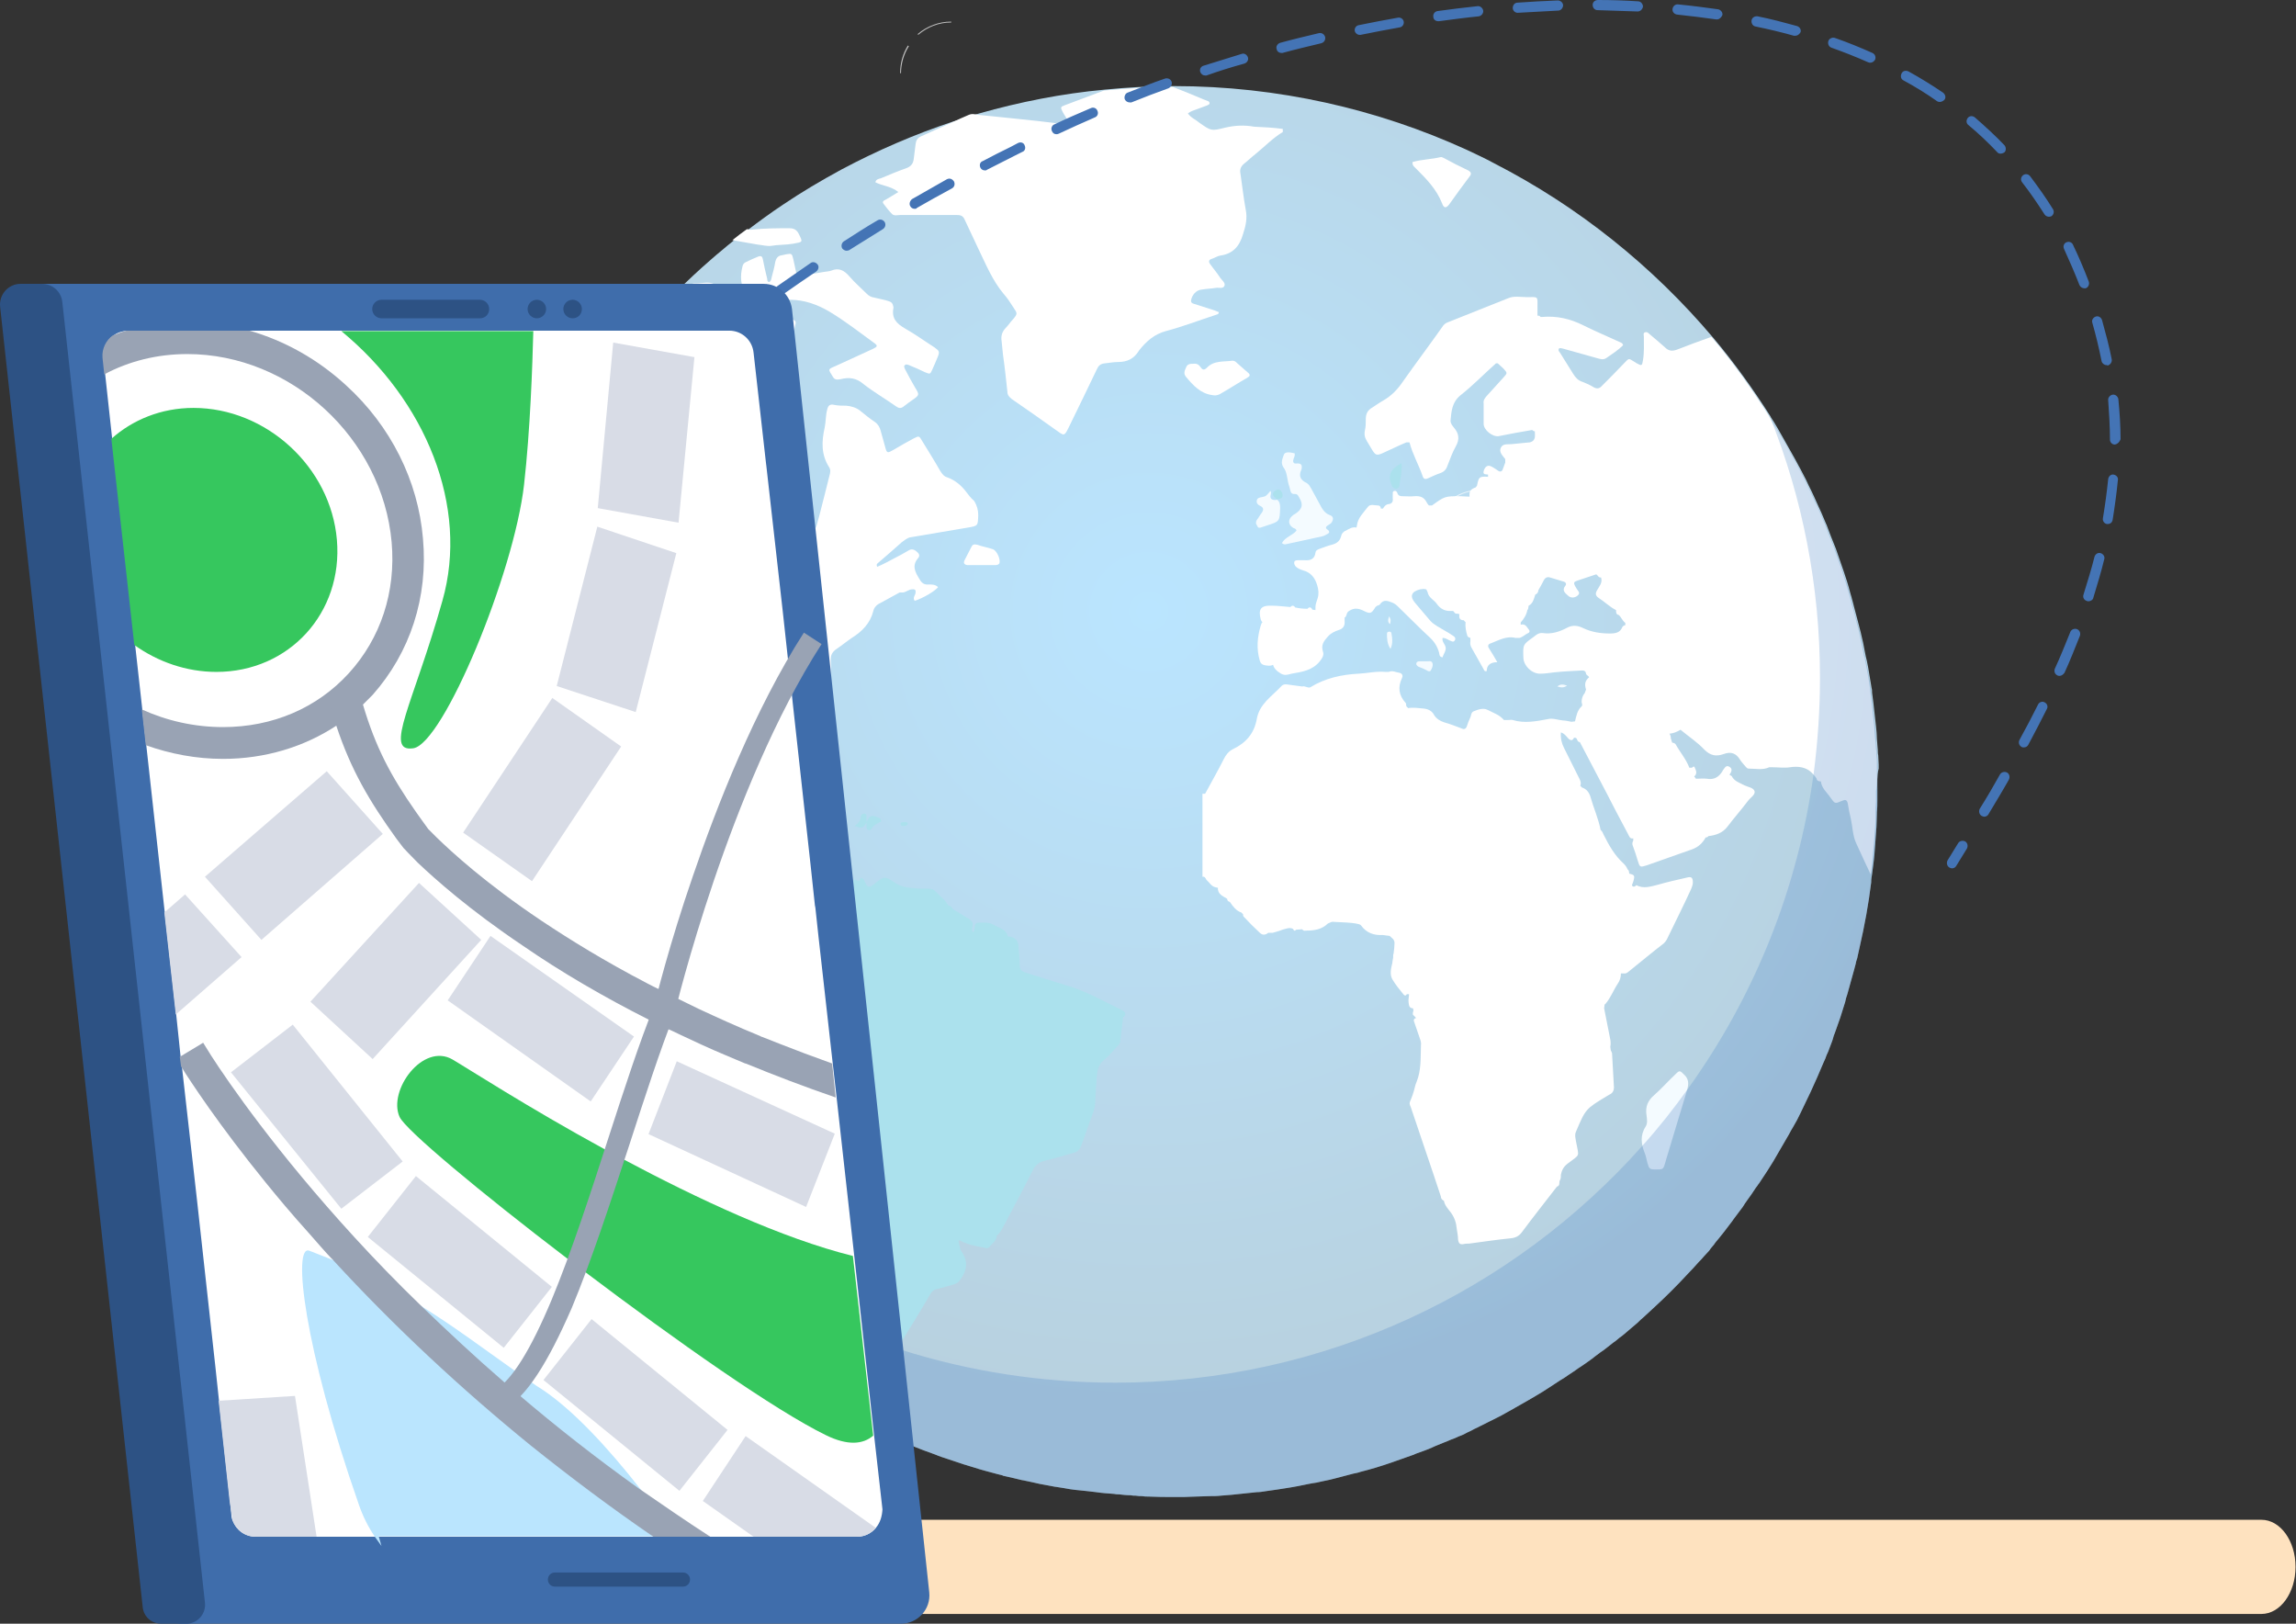 <svg width="495" height="350" viewBox="0 0 495 350" fill="none" xmlns="http://www.w3.org/2000/svg">
<rect x="0" y="0" width="495" height="350" fill="#333333" stroke="none"/>
<path d="M404.744 170.433C404.744 171.194 404.744 171.955 404.744 172.717C404.744 173.478 404.744 174.239 404.649 175.096C404.649 175.191 404.649 175.191 404.649 175.286C404.649 176.333 404.553 177.284 404.553 178.236C404.458 179.568 404.363 180.805 404.268 182.137C404.173 183.47 404.078 184.897 403.887 186.229C403.792 186.991 403.697 187.752 403.602 188.418C403.507 188.989 403.411 189.56 403.411 190.226C402.841 194.889 401.984 199.552 400.937 204.119C400.842 204.69 400.652 205.261 400.557 205.832C400.462 206.308 400.366 206.784 400.176 207.26C400.176 207.45 400.081 207.545 400.081 207.736C399.986 208.211 399.795 208.687 399.7 209.163C399.51 209.734 399.415 210.305 399.224 210.876C399.034 211.447 398.939 212.018 398.749 212.589C398.558 213.16 398.463 213.731 398.273 214.302C398.083 214.873 397.892 215.444 397.797 216.014C397.416 217.156 397.131 218.203 396.75 219.345C396.56 219.916 396.37 220.392 396.179 220.963C395.989 221.534 395.799 222.01 395.608 222.581C395.418 223.056 395.228 223.532 395.133 224.008C394.942 224.674 394.657 225.245 394.466 225.816C394.276 226.387 394.086 226.863 393.8 227.434C393.61 228.005 393.42 228.481 393.134 229.051C392.278 231.145 391.326 233.239 390.375 235.332C389.613 236.855 388.947 238.377 388.186 239.9C387.71 240.947 387.139 241.993 386.568 242.945C386.283 243.421 385.997 243.896 385.712 244.467C385.141 245.419 384.57 246.466 383.999 247.417C383.428 248.369 382.857 249.416 382.286 250.367C381.429 251.795 380.478 253.222 379.526 254.65C379.336 254.935 379.241 255.125 379.05 255.316C378.86 255.601 378.765 255.792 378.575 255.982C378.289 256.458 377.909 256.933 377.623 257.409C376.957 258.361 376.291 259.217 375.72 260.169C375.054 261.025 374.388 261.977 373.721 262.833C373.626 262.929 373.626 263.024 373.531 263.119C372.96 263.88 372.294 264.737 371.723 265.498C371.342 265.974 370.962 266.449 370.581 266.925C370.201 267.401 369.82 267.782 369.534 268.258C369.154 268.733 368.773 269.114 368.488 269.59C368.107 269.97 367.726 270.446 367.346 270.827C366.965 271.303 366.584 271.683 366.204 272.064C365.443 272.92 364.681 273.777 363.92 274.538C361.636 277.012 359.257 279.391 356.783 281.675C356.402 282.056 355.926 282.436 355.546 282.817C355.165 283.198 354.689 283.578 354.309 283.959C353.833 284.34 353.452 284.72 353.072 285.101C352.215 285.862 351.359 286.528 350.502 287.29C350.027 287.67 349.646 288.051 349.17 288.336C348.694 288.717 348.314 289.098 347.838 289.383C347.362 289.764 346.981 290.049 346.506 290.43C346.03 290.811 345.554 291.191 345.078 291.477C344.698 291.762 344.317 292.048 343.936 292.333C343.46 292.714 342.985 293.094 342.414 293.475C341.748 293.951 341.081 294.427 340.32 294.902C339.654 295.378 338.988 295.854 338.227 296.33C337.561 296.806 336.99 297.186 336.323 297.567C335.467 298.138 334.706 298.614 333.849 299.185C333.373 299.47 332.993 299.756 332.517 300.041C332.041 300.327 331.565 300.612 331.09 300.898C329.662 301.754 328.14 302.61 326.617 303.467C326.141 303.752 325.665 304.038 325.094 304.323C324.619 304.609 324.048 304.894 323.572 305.18C322.811 305.56 322.049 305.941 321.288 306.322C320.527 306.702 319.765 307.083 319.004 307.464C318.528 307.749 317.957 307.939 317.482 308.225C317.006 308.51 316.435 308.701 315.959 308.986C315.483 309.272 314.912 309.462 314.437 309.652C313.866 309.938 313.39 310.128 312.819 310.318C312.343 310.509 311.772 310.794 311.201 310.985C310.345 311.365 309.488 311.651 308.727 312.031C307.68 312.507 306.538 312.888 305.491 313.268C305.206 313.364 305.016 313.459 304.825 313.554C304.254 313.744 303.779 313.935 303.208 314.125C302.161 314.506 301.019 314.886 299.972 315.267C297.783 316.028 295.595 316.694 293.311 317.265C292.835 317.455 292.264 317.551 291.788 317.646C291.217 317.836 290.551 317.931 289.98 318.122C289.409 318.312 288.743 318.407 288.172 318.597C287.696 318.693 287.125 318.883 286.65 318.978C286.079 319.073 285.413 319.264 284.842 319.359C284.176 319.549 283.509 319.644 282.843 319.739C282.177 319.835 281.511 320.025 280.94 320.12C279.132 320.501 277.324 320.786 275.421 321.072C274.564 321.167 273.613 321.357 272.756 321.452C272.185 321.547 271.614 321.643 270.948 321.643C270.377 321.738 269.806 321.738 269.14 321.833C268.569 321.928 267.998 321.928 267.332 322.023C266.761 322.118 266.095 322.118 265.524 322.214C264.763 322.309 263.906 322.309 263.145 322.404C262.384 322.499 261.527 322.499 260.766 322.499C259.814 322.499 258.863 322.594 257.911 322.594C257.055 322.594 256.103 322.689 255.247 322.689C254.485 322.689 253.724 322.689 252.963 322.689C251.155 322.689 249.442 322.689 247.634 322.594C247.158 322.594 246.682 322.594 246.206 322.499C245.731 322.499 245.35 322.499 244.874 322.404C244.494 322.404 244.113 322.404 243.732 322.309C242.876 322.309 242.019 322.214 241.258 322.118C240.878 322.118 240.592 322.118 240.211 322.023C238.879 321.928 237.547 321.833 236.31 321.643C235.739 321.547 235.263 321.547 234.692 321.452C234.121 321.357 233.455 321.357 232.884 321.262C232.599 321.262 232.218 321.167 231.932 321.167C231.171 321.072 230.315 320.976 229.458 320.786C228.887 320.691 228.221 320.596 227.65 320.501H227.555C227.079 320.405 226.603 320.31 226.033 320.215C224.795 320.025 223.558 319.739 222.321 319.454C221.75 319.359 221.084 319.168 220.513 319.073C220.513 319.073 220.513 319.073 220.418 319.073C219.657 318.883 218.8 318.693 218.039 318.502C217.468 318.407 216.897 318.217 216.326 318.122C216.231 318.122 216.231 318.122 216.136 318.026C215.755 317.931 215.375 317.836 214.994 317.741C213.281 317.265 211.663 316.885 209.95 316.314C209.57 316.218 209.284 316.123 208.999 316.028C208.523 315.838 207.952 315.743 207.476 315.552C207.096 315.457 206.715 315.267 206.334 315.172C205.668 314.981 205.002 314.696 204.336 314.505C203.479 314.22 202.528 313.935 201.671 313.554C198.15 312.317 194.63 310.889 191.204 309.367C188.539 308.225 185.97 306.988 183.496 305.656C182.83 305.37 182.259 304.989 181.593 304.704C181.117 304.419 180.641 304.228 180.165 303.943C179.309 303.467 178.452 302.991 177.596 302.515C177.406 302.42 177.12 302.23 176.93 302.135C176.073 301.659 175.312 301.183 174.456 300.707C174.075 300.517 173.694 300.231 173.314 300.041C171.03 298.614 168.841 297.186 166.748 295.759C165.225 294.712 163.702 293.665 162.18 292.523C160.657 291.382 159.23 290.24 157.802 289.098C155.614 287.385 153.52 285.577 151.427 283.674C149.999 282.436 148.667 281.199 147.335 279.867C146.003 278.535 144.67 277.298 143.433 275.966C142.101 274.633 140.864 273.301 139.627 271.874C137.724 269.78 135.916 267.591 134.108 265.403C133.537 264.737 133.061 263.975 132.49 263.309C130.206 260.359 128.017 257.219 125.924 254.079C125.448 253.317 124.972 252.651 124.496 251.89C124.116 251.224 123.64 250.558 123.259 249.892C122.688 248.94 122.117 248.084 121.642 247.132C121.166 246.276 120.69 245.514 120.214 244.658C119.833 243.992 119.453 243.421 119.167 242.755C119.072 242.469 118.882 242.279 118.787 241.993C118.501 241.517 118.216 241.042 118.025 240.471C117.835 240.09 117.645 239.709 117.359 239.234C116.979 238.472 116.598 237.711 116.217 236.95C115.456 235.427 114.79 233.905 114.029 232.287C113.934 232.097 113.934 232.001 113.838 231.811C113.172 230.384 112.601 228.861 111.935 227.434C111.84 227.243 111.745 227.053 111.745 226.863C104.798 209.448 100.992 190.512 100.992 170.623C100.992 158.347 102.419 146.452 105.179 135.033C110.888 111.338 122.117 89.737 137.533 71.847C141.816 66.803 146.383 62.14 151.332 57.668C152.759 56.431 154.091 55.193 155.519 54.051C156.375 53.29 157.231 52.624 158.183 51.863C159.23 51.006 160.277 50.245 161.323 49.484C163.702 47.676 166.177 45.868 168.746 44.155C172.838 41.395 177.025 38.921 181.402 36.542C189.11 32.45 197.199 28.929 205.573 26.169C207.381 25.599 209.189 25.027 211.092 24.457C219.847 21.982 228.887 20.174 238.213 19.318C243.066 18.842 248.015 18.557 252.963 18.557H253.058C275.516 18.557 296.927 23.505 316.149 32.26C318.148 33.211 320.241 34.163 322.145 35.21C340.32 44.535 356.307 57.382 369.344 72.798C373.912 78.222 378.004 83.932 381.81 89.927C381.81 89.927 381.81 89.832 381.715 89.832C382.667 91.259 383.523 92.782 384.379 94.304C385.236 95.827 386.092 97.35 386.949 98.872C387.329 99.633 387.805 100.395 388.186 101.156C388.566 101.917 388.947 102.583 389.328 103.345C389.708 104.201 390.089 104.962 390.47 105.724C390.85 106.485 391.231 107.341 391.612 108.198C392.373 109.815 393.039 111.338 393.705 112.956C393.705 113.051 393.8 113.051 393.8 113.146C394.086 113.907 394.371 114.669 394.657 115.43C394.847 115.906 395.037 116.382 395.228 116.857C395.418 117.333 395.608 117.809 395.799 118.285C396.084 119.141 396.37 119.902 396.655 120.759C396.941 121.615 397.226 122.377 397.512 123.233C397.987 124.66 398.463 126.088 398.844 127.61C398.939 128.086 399.129 128.467 399.224 128.943C399.32 129.323 399.415 129.609 399.51 129.989C399.605 130.275 399.605 130.465 399.7 130.751C399.986 131.988 400.366 133.13 400.652 134.367C400.842 135.223 401.128 136.08 401.318 137.031C401.603 138.078 401.794 139.125 401.984 140.172C402.079 140.647 402.174 141.123 402.27 141.599C402.365 141.885 402.365 142.075 402.46 142.36C402.555 142.836 402.65 143.312 402.745 143.788C403.031 145.31 403.221 146.833 403.507 148.355C403.602 148.641 403.602 149.022 403.602 149.307C403.697 150.068 403.792 150.734 403.887 151.496C404.078 153.209 404.268 154.922 404.458 156.634C404.553 157.491 404.649 158.442 404.649 159.299C404.744 160.06 404.744 160.917 404.839 161.678C404.839 162.059 404.839 162.439 404.934 162.82C404.934 163.486 405.029 164.152 405.029 164.818C405.029 165.104 405.029 165.389 405.029 165.675C404.649 167.102 404.744 168.815 404.744 170.433Z" fill="url(#paint0_radial_1_3338)"/>
<path fill-rule="evenodd" clip-rule="evenodd" d="M276.563 27.787V28.453C274.374 29.785 272.661 31.593 270.663 33.211C269.806 33.877 269.045 34.639 268.188 35.305C267.522 35.876 267.237 36.542 267.427 37.398C267.808 39.968 268.093 42.632 268.569 45.201C268.95 47.009 268.569 48.722 267.998 50.435C267.237 53.1 265.809 54.717 263.05 55.098C262.479 55.193 261.908 55.574 261.337 55.764C260.576 55.954 260.48 56.43 260.956 57.001C261.622 57.953 262.384 58.809 263.05 59.856C263.43 60.427 264.192 60.903 264.001 61.569C263.716 62.33 262.764 61.95 262.193 62.045C261.147 62.235 260.1 62.235 259.053 62.425C257.911 62.52 256.96 63.567 256.769 64.804C256.769 65.28 257.055 65.375 257.34 65.471C258.863 65.946 260.29 66.422 261.813 66.898C262.098 66.993 262.479 67.183 262.764 67.278C262.764 67.85 262.288 67.754 261.908 67.945C258.387 69.087 254.961 70.419 251.345 71.37C248.871 72.037 247.158 73.559 245.635 75.462C245.54 75.558 245.54 75.653 245.445 75.748C244.398 77.365 242.971 78.032 241.068 78.032C240.116 78.032 239.165 78.222 238.213 78.317C237.166 78.412 236.786 78.888 236.405 79.745C234.502 83.741 232.598 87.643 230.695 91.544C229.363 94.304 229.553 94.019 227.365 92.496C224.319 90.307 221.179 88.119 218.134 86.025C217.563 85.549 217.182 85.169 217.182 84.407C216.897 81.743 216.611 79.078 216.231 76.414C216.136 75.462 216.041 74.511 215.945 73.559C215.755 72.417 216.041 71.466 216.897 70.609C217.468 70.038 217.849 69.372 218.42 68.801C219.371 67.659 219.371 67.564 218.515 66.327C217.849 65.28 217.182 64.233 216.326 63.282C213.947 60.427 212.52 56.906 210.902 53.575C209.95 51.482 208.904 49.388 207.952 47.295C207.571 46.438 207 46.343 206.144 46.343C202.147 46.343 198.15 46.343 194.154 46.343C193.488 46.343 192.726 46.629 192.25 46.058C191.584 45.392 191.013 44.63 190.442 43.869C190.157 43.488 190.538 43.203 190.823 43.108C191.775 42.537 192.631 42.061 193.678 41.395C192.155 40.158 190.252 40.063 188.729 39.301C188.825 38.635 189.491 38.54 189.871 38.445C191.679 37.684 193.488 36.922 195.391 36.256C196.437 35.876 196.913 35.209 197.008 34.163C197.104 33.116 197.294 32.164 197.389 31.118C197.484 30.261 197.77 29.785 198.531 29.405C200.815 28.358 203.004 27.406 205.287 26.36C206.524 25.789 207.762 25.218 208.904 24.742C209.379 24.552 209.76 24.552 210.236 24.647C210.426 24.647 210.616 24.647 210.807 24.742C213.281 25.027 215.755 25.218 218.229 25.503C221.94 25.884 225.557 26.264 229.268 26.74C229.648 26.74 229.934 26.93 230.219 26.645C230.41 26.36 230.124 25.979 230.029 25.693C229.744 25.122 229.363 24.647 229.078 24.076C228.602 23.124 228.602 23.029 229.648 22.648C232.408 21.602 235.263 20.555 238.023 19.508C242.876 19.032 247.824 18.747 252.772 18.747H252.868C255.056 19.603 257.245 20.46 259.434 21.411C259.719 21.506 259.909 21.602 260.195 21.697C260.48 21.792 260.766 21.887 260.766 22.268C260.766 22.553 260.385 22.648 260.195 22.743C259.339 23.029 258.482 23.41 257.626 23.695C257.055 23.885 256.579 24.076 256.103 24.456C256.769 25.408 257.816 25.789 258.577 26.455C261.147 28.263 261.147 28.263 264.192 27.502C266.285 27.026 268.284 26.93 270.377 27.311C272.471 27.406 274.469 27.502 276.563 27.787Z" fill="white"/>
<path fill-rule="evenodd" clip-rule="evenodd" d="M242.019 217.822C237.927 215.824 234.026 213.54 229.553 212.303C226.699 211.446 223.844 210.495 221.084 209.638C220.228 209.353 219.847 208.972 219.847 208.021C219.847 206.688 219.657 205.356 219.562 204.024C219.562 202.882 218.991 202.216 217.944 201.93C217.753 201.93 217.468 201.93 217.278 201.835C216.992 200.408 215.66 200.122 214.613 199.551C214.328 199.456 214.137 199.266 213.852 199.171C212.995 198.79 212.044 198.885 211.092 198.885C210.426 198.885 210.141 199.171 210.141 199.837C210.141 201.169 209.284 201.455 209.665 199.646C209.855 198.885 209.475 198.409 208.808 198.029C207.666 197.363 206.525 196.601 205.383 195.935C205.192 195.459 204.907 195.269 204.431 195.174C203.86 194.032 202.718 193.271 201.862 192.319C201.386 191.748 200.815 191.558 200.054 191.558C199.483 191.558 198.912 191.558 198.341 191.558C196.533 191.367 194.725 191.463 193.012 190.321C190.728 188.798 190.633 188.798 188.539 190.511C187.397 191.463 187.017 191.367 186.446 190.035C186.351 189.845 186.255 189.559 186.065 189.464C185.589 188.988 185.399 189.369 185.304 189.845C185.113 189.845 184.923 189.845 184.733 189.845C184.542 189.655 184.352 189.464 184.162 189.655C181.973 191.558 179.118 192.7 177.501 195.269C177.215 194.793 178.072 193.937 176.93 193.651C175.026 193.176 173.028 192.605 171.03 193.176C170.649 193.271 170.173 193.366 169.697 193.271C169.126 191.082 167.794 190.321 165.32 190.797C166.367 191.938 167.318 192.985 168.27 194.032C168.46 194.222 168.746 193.937 169.031 193.937C169.126 195.174 170.364 195.269 171.125 195.745C171.791 196.221 172.267 196.126 172.743 195.364C173.885 193.747 173.98 193.842 175.312 195.364C175.407 195.459 175.597 195.555 175.597 195.745C175.978 196.506 176.454 196.125 177.025 195.935C176.739 197.363 176.644 198.885 177.025 200.408C177.405 202.025 177.025 203.548 175.788 204.785C175.217 205.356 174.741 206.117 174.17 206.688C173.98 206.974 173.98 207.354 173.98 207.64C173.694 207.83 173.504 208.116 173.504 208.496C173.218 210.685 172.552 212.874 172.647 215.158C172.647 215.443 172.647 215.729 172.647 216.014C172.647 216.966 172.647 217.917 172.647 218.869C172.172 219.345 172.267 219.63 172.838 219.916C173.599 221.058 174.36 222.295 175.217 223.437C176.454 225.054 177.31 226.767 177.786 228.67C178.167 230.003 178.643 231.24 179.118 232.477C179.309 233.238 179.689 233.714 180.355 234.19C181.973 235.427 183.496 236.854 185.209 238.091C186.16 238.853 186.921 239.899 188.254 240.09C188.254 240.375 188.349 240.565 188.539 240.756C188.539 241.517 188.634 242.278 188.825 243.04C189.015 243.706 189.205 244.467 189.11 245.228C188.73 248.749 188.444 252.365 187.778 255.886C186.541 263.214 185.209 270.446 183.686 277.678C183.115 280.438 182.734 283.102 184.162 285.671C184.542 286.338 184.447 287.004 184.162 287.765C183.401 289.668 182.734 291.571 181.878 293.379C181.402 294.521 181.307 295.663 181.497 296.805C181.783 299.089 182.163 301.373 182.354 303.657C182.639 306.512 182.639 306.416 185.209 307.749C186.731 308.51 188.444 309.081 189.776 310.223C189.967 310.223 190.252 310.223 190.442 310.223C190.442 308.795 190.442 307.368 190.347 305.941C189.11 305.56 190.347 305.56 190.347 305.941C190.347 305.56 190.442 305.274 190.442 304.894C190.157 302.705 190.538 300.612 192.155 298.994C194.059 297.186 194.344 294.997 194.059 292.523C193.963 292.238 193.963 291.857 193.868 291.571C193.678 290.715 193.868 290.049 194.249 289.383C196.342 285.957 198.531 282.531 200.529 279.01C200.91 278.344 201.386 277.963 202.052 277.868C203.194 277.583 204.336 277.202 205.478 276.917C206.62 276.631 207 275.965 207.571 275.013C208.713 273.015 208.428 271.302 207.191 269.589C206.905 269.209 206.62 267.02 206.62 267.401C206.715 267.401 206.905 267.401 207 267.401C208.713 268.352 210.616 268.638 212.52 269.018C212.805 269.114 213.091 269.018 213.281 268.828C213.852 267.972 214.899 267.496 214.899 266.354C215.089 266.164 215.279 265.973 215.47 265.783C215.66 265.497 215.85 265.212 216.041 264.926C218.229 260.739 220.513 256.552 222.607 252.365C223.178 251.128 224.034 250.462 225.366 250.177C227.46 249.701 229.458 249.035 231.552 248.464C232.313 248.273 232.789 247.798 233.074 247.036C233.931 244.562 234.882 242.088 235.739 239.614C235.929 238.948 236.119 238.282 236.119 237.615C236.215 235.617 236.31 233.714 236.5 231.716C236.595 230.478 236.976 229.336 238.023 228.48C239.069 227.624 240.021 226.482 240.973 225.435C241.258 225.149 241.544 224.769 241.544 224.293C241.734 222.58 241.924 220.962 242.115 219.345C242.876 218.679 242.685 218.203 242.019 217.822Z" fill="#ABE1ED"/>
<path fill-rule="evenodd" clip-rule="evenodd" d="M190.918 64.709C190.062 64.519 189.301 64.328 188.444 64.138C187.778 64.043 187.302 63.757 186.826 63.282C185.589 62.044 184.257 60.903 183.115 59.57C181.973 58.238 180.831 57.667 179.214 58.333C178.738 58.524 178.072 58.524 177.596 58.619C175.978 58.904 174.36 59.19 172.743 59.38C172.077 59.475 171.696 59.285 171.601 58.524C171.41 57.667 171.22 56.811 171.03 55.859C170.744 54.622 170.649 54.622 169.507 54.812C169.222 54.907 168.936 54.907 168.651 55.003C167.699 55.098 167.319 55.669 167.128 56.525C166.938 57.667 166.652 58.714 166.367 59.761C166.272 60.141 166.272 60.617 165.796 60.807C165.415 60.712 165.415 60.427 165.415 60.141C165.035 58.714 164.749 57.286 164.464 55.859C164.369 55.288 164.083 55.098 163.512 55.288C162.561 55.669 161.704 56.049 160.752 56.525C160.372 56.716 160.182 57.001 160.086 57.382C159.515 59.57 159.611 61.664 161.038 63.662C161.514 64.328 161.99 64.614 162.846 64.614C165.32 64.614 167.794 64.614 170.269 64.614C173.409 64.614 176.264 65.661 178.833 67.183C182.164 69.182 185.209 71.561 188.349 73.844C189.301 74.511 189.205 74.701 188.254 75.177C185.589 76.414 182.83 77.651 180.165 78.888C178.357 79.649 178.547 79.554 179.594 81.267C179.975 81.933 180.546 81.838 181.212 81.743C183.02 81.267 184.638 81.457 186.16 82.79C188.349 84.502 190.823 85.93 193.107 87.547C193.773 88.023 194.249 88.118 194.915 87.547C195.486 87.072 196.057 86.691 196.723 86.215C198.246 85.168 198.246 85.073 197.294 83.551C196.533 82.219 195.772 80.886 195.105 79.554C195.01 79.269 194.82 78.983 195.01 78.793C195.296 78.412 195.581 78.603 195.962 78.698C197.104 79.173 198.246 79.649 199.388 80.22C200.53 80.696 200.53 80.696 201.005 79.649C201.386 78.793 201.767 77.936 202.147 76.985C202.623 75.843 202.528 75.653 201.481 74.891C199.388 73.559 197.294 72.036 195.105 70.799C193.297 69.752 192.155 68.611 192.631 66.327C192.441 65.185 192.251 65.09 190.918 64.709Z" fill="white"/>
<path fill-rule="evenodd" clip-rule="evenodd" d="M171.03 52.528C169.412 52.814 167.794 52.719 166.177 53.004C165.32 53.099 164.273 52.814 163.322 52.719C161.514 52.433 159.706 52.053 157.898 51.767C158.944 50.911 159.991 50.149 161.038 49.388C161.419 49.483 161.799 49.578 162.275 49.483C164.94 49.198 167.509 49.198 170.173 49.198C171.125 49.198 171.696 49.483 172.172 50.34C173.123 52.243 173.123 52.148 171.03 52.528Z" fill="white"/>
<path fill-rule="evenodd" clip-rule="evenodd" d="M269.045 80.315C268.283 79.649 267.522 78.983 266.761 78.317C266.475 78.032 266.19 77.746 265.714 77.746C263.811 78.032 261.717 77.651 260.195 79.269C259.624 79.84 259.243 79.745 258.863 79.174C258.482 78.603 258.006 78.317 257.34 78.412C256.674 78.412 256.008 78.412 255.722 79.174C255.437 79.84 255.056 80.506 255.722 81.267C257.245 83.075 258.767 84.788 261.337 85.169C261.908 85.264 262.383 85.264 262.954 84.978C264.953 83.836 266.856 82.599 268.854 81.457C269.52 81.077 269.616 80.791 269.045 80.315Z" fill="white"/>
<path fill-rule="evenodd" clip-rule="evenodd" d="M305.206 36.256C307.49 38.54 309.678 40.729 310.915 43.869C311.296 44.916 311.772 44.916 312.438 44.059C313.865 42.061 315.293 40.062 316.815 38.064C317.291 37.493 317.196 37.112 316.53 36.732C314.722 35.875 313.009 35.019 311.296 34.067C311.011 33.972 310.82 33.782 310.535 33.877C308.536 34.353 306.538 34.353 304.54 34.924C304.445 35.685 304.92 35.971 305.206 36.256Z" fill="white"/>
<path d="M210.902 111.052C210.806 113.336 210.902 113.336 208.713 113.717C204.621 114.383 200.434 115.144 196.342 115.81C195.581 115.905 195.01 116.476 194.439 116.857C192.726 118.379 191.013 119.902 189.205 121.425C189.015 121.615 188.92 121.71 189.11 122.186C190.442 121.615 191.679 120.949 192.916 120.283C193.868 119.807 194.915 119.236 195.866 118.665C196.437 118.284 197.008 118.379 197.579 118.855C198.055 119.236 198.436 119.712 197.96 120.283C196.532 121.9 197.294 123.328 198.245 124.85C198.721 125.707 199.292 126.087 200.244 125.992C201.005 125.992 201.671 125.992 202.242 126.563C201.576 127.42 199.007 128.942 197.199 129.513C196.723 128.847 197.294 128.371 197.389 127.8C197.484 127.229 197.294 126.944 196.628 127.039C195.961 127.039 195.39 127.61 194.724 127.705C194.439 127.705 194.249 127.705 193.963 127.705C192.631 128.466 191.299 129.133 189.966 129.894C189.11 130.274 188.444 130.845 188.253 131.797C187.587 134.366 185.874 136.079 183.781 137.412C182.639 138.173 181.497 139.124 180.355 139.886C179.499 140.457 179.023 141.218 179.118 142.265C179.213 143.407 179.118 144.644 179.118 145.786C179.213 146.737 178.833 147.213 178.071 147.689C176.168 149.021 174.265 150.449 172.267 151.686C171.505 152.161 171.125 152.637 171.315 153.589C171.886 156.729 172.362 159.869 172.837 163.01C172.933 163.581 173.313 164.247 172.457 164.532C171.505 164.818 170.744 164.532 170.363 163.676C169.792 162.248 169.317 160.726 168.746 159.298C168.65 158.918 168.46 158.537 168.365 158.157C167.794 156.634 167.794 156.729 166.081 156.634C164.368 156.539 162.75 156.824 161.038 156.919C160.276 157.015 159.705 157.49 159.134 157.871C158.278 158.442 157.517 158.632 156.47 158.347C152.759 157.49 152.283 157.586 148.476 158.632C147.81 158.823 147.43 159.108 147.239 159.869C147.049 160.821 146.859 161.773 146.668 162.724C146.383 162.915 146.193 163.2 145.907 163.39C146.478 164.056 146.383 164.818 146.097 165.484C145.717 166.816 145.907 167.958 146.288 169.29C146.954 171.193 147.525 173.097 148.001 175.095C148.286 175.951 148.762 176.427 149.618 176.522C151.426 176.713 153.33 176.808 155.138 176.998C155.994 177.093 156.47 176.713 156.755 175.951C157.041 175.19 157.421 174.429 157.802 173.668C158.468 172.431 160.276 171.86 161.609 172.335C162.179 172.621 162.37 172.811 162.084 173.477C161.609 174.619 161.323 175.856 160.657 176.903C160.657 177.189 160.657 177.474 160.371 177.664C160.467 178.711 160.467 179.758 160.086 180.805C159.8 180.995 159.61 181.28 159.325 181.471C159.515 181.851 160.276 181.756 160.086 182.422C160.276 182.422 160.562 182.422 160.752 182.422C161.989 182.327 163.321 182.232 164.559 181.947C166.081 181.566 166.652 182.422 167.413 183.469C166.176 184.04 165.129 184.516 164.083 184.992C165.415 185.372 166.271 184.421 167.604 184.23C167.984 185.943 167.699 187.561 167.699 189.179C167.699 189.464 167.508 189.655 167.223 189.75C166.176 190.035 165.129 189.94 164.178 189.274C163.512 188.798 163.226 188.227 163.512 187.371C163.702 186.99 163.988 186.609 163.607 186.134C162.941 186.229 163.226 186.8 163.131 187.18C162.846 187.847 162.75 187.847 162.084 187.085C161.799 187.085 161.609 186.99 161.513 186.705C160.276 186.514 159.23 186.134 158.563 184.992C158.373 184.897 158.278 184.801 158.183 184.706C157.517 184.706 156.851 184.706 156.089 184.706C155.613 184.992 155.233 185.277 155.233 184.421C155.233 184.135 155.328 183.945 155.328 183.659C155.138 183.659 154.947 183.659 154.757 183.659C154.471 184.04 154.186 183.945 153.901 183.659C150.951 180.805 151.712 181.376 147.334 181.28C146.668 181.28 146.002 181.09 145.431 180.805C142.196 178.997 138.96 177.284 135.63 175.571C134.583 175 134.107 174.334 134.297 173.192C134.488 171.955 133.917 170.908 133.156 169.956C129.444 165.198 125.733 160.536 122.117 155.682C121.356 154.636 120.499 154.35 119.357 154.731C119.357 155.587 119.928 156.158 120.309 156.824C122.593 160.44 124.877 164.056 127.16 167.673C127.351 167.958 127.446 168.148 127.636 168.434C127.922 168.91 127.636 169.195 127.16 169.195C126.59 169.29 126.209 169.1 125.828 168.719C123.354 165.769 120.309 163.295 119.072 159.394C118.501 157.586 117.549 155.873 116.883 154.16C116.693 153.589 116.407 153.208 116.122 152.732C116.027 152.447 115.836 152.161 115.741 151.781C114.314 150.924 112.982 150.163 111.554 149.307C110.983 149.021 110.793 148.545 110.507 148.069C108.89 144.929 107.177 141.694 105.559 138.553C105.178 137.792 105.083 137.126 105.083 136.27C105.083 135.794 105.083 135.318 105.083 134.937C110.793 111.242 122.022 89.641 137.438 71.751C138.77 71.846 140.102 71.941 141.435 72.036C142.957 72.132 144.48 72.132 145.907 71.561C147.334 71.085 147.43 71.18 148.001 72.607C148.476 73.844 148.762 75.177 149.523 76.223C149.999 76.128 150.094 75.748 150.189 75.462C150.951 73.559 151.617 71.561 152.378 69.657C152.759 68.706 152.473 68.325 151.712 67.944C151.426 67.849 151.141 67.564 150.855 67.469C149.618 66.993 149.143 66.041 149.143 64.804C149.143 63.852 149.238 62.806 149.047 61.759C148.952 61.378 149.143 61.093 149.618 61.093C149.713 61.093 149.809 61.093 149.999 61.093C151.331 61.093 152.949 60.617 153.996 61.283C155.138 62.044 154.376 63.757 154.471 65.09C154.567 66.993 154.567 66.898 156.375 67.278C161.038 68.23 159.705 66.993 161.894 71.37C162.179 71.941 162.37 72.512 162.75 73.083C163.226 74.035 163.512 74.035 164.083 73.083C164.939 71.656 165.7 70.323 166.462 68.801C166.842 68.04 167.318 67.849 168.079 68.135C168.936 68.42 169.792 68.515 170.744 68.801C171.22 68.991 171.696 69.181 171.505 69.848C171.029 72.227 170.458 74.51 169.983 76.889C169.792 77.651 169.412 77.841 168.65 77.746C167.413 77.556 166.081 77.46 164.844 77.175C164.083 77.08 163.607 77.175 163.036 77.651C160.752 79.649 158.468 81.647 156.184 83.551C155.613 84.026 155.233 84.597 154.757 85.264C153.33 87.547 151.997 89.736 150.57 91.925C150.094 92.686 149.999 93.447 150.475 94.304C151.426 96.017 152.283 97.825 153.044 99.633C153.425 100.584 154.091 101.06 155.138 101.346C159.039 102.488 162.941 103.725 166.842 104.962C167.889 105.247 168.555 105.818 168.841 106.865C169.507 108.863 170.268 110.862 170.934 112.955C171.22 113.812 171.6 114.192 172.647 114.192C176.454 114.097 175.597 114.668 176.644 111.147C177.405 108.292 178.071 105.438 178.833 102.488C179.023 101.822 179.118 101.251 178.737 100.68C177.025 98.015 177.12 95.16 177.786 92.21C178.071 90.878 177.976 89.546 178.357 88.214C178.547 87.357 179.023 87.072 179.784 87.262C180.641 87.452 181.592 87.452 182.449 87.452C183.495 87.547 184.542 87.833 185.399 88.499C186.445 89.356 187.492 90.212 188.634 90.973C189.3 91.449 189.681 92.115 189.871 92.876C190.157 94.018 190.537 95.16 190.823 96.302C191.203 97.73 191.299 97.73 192.631 96.968C194.058 96.112 195.581 95.255 197.008 94.494C198.15 93.923 198.15 93.923 198.816 95.065C200.148 97.254 201.481 99.347 202.718 101.536C203.098 102.107 203.479 102.678 204.145 102.868C205.763 103.439 207.095 104.486 208.142 105.818C208.713 106.58 209.284 107.341 210.045 108.007C210.616 108.959 210.902 109.91 210.902 111.052Z" fill="white"/>
<path fill-rule="evenodd" clip-rule="evenodd" d="M182.163 175.095C181.022 174.048 180.165 173.287 179.309 172.431C178.928 172.05 178.452 171.86 177.976 171.765C176.073 171.194 174.265 170.623 172.362 170.052C171.03 169.671 168.46 170.527 167.414 171.574C167.604 171.765 167.889 171.574 168.08 171.574C170.744 170.813 173.123 171.289 175.407 172.811C176.359 173.477 177.025 173.858 176.454 175.19C178.357 175.19 180.07 175.19 182.163 175.095Z" fill="#ABE1ED"/>
<path fill-rule="evenodd" clip-rule="evenodd" d="M209.474 117.809C208.998 118.76 208.428 119.807 207.952 120.759C207.666 121.33 207.857 121.71 208.523 121.806C209.569 121.806 210.521 121.806 211.568 121.806C212.615 121.806 213.566 121.806 214.613 121.806C214.994 121.806 215.279 121.71 215.469 121.425C215.755 120.568 214.898 118.665 214.042 118.38C212.9 117.999 211.758 117.809 210.711 117.428C209.95 117.238 209.665 117.428 209.474 117.809Z" fill="white"/>
<path fill-rule="evenodd" clip-rule="evenodd" d="M165.51 80.315C165.034 81.172 164.559 82.028 164.083 82.98C163.893 83.36 163.322 83.931 163.892 84.312C164.463 84.693 164.844 85.549 165.701 85.168C167.413 84.597 169.126 84.026 170.934 83.456C170.934 83.265 170.934 83.17 171.03 82.98C169.602 82.028 168.08 80.981 166.652 80.03C166.081 79.744 165.701 79.839 165.51 80.315Z" fill="#ABE1ED"/>
<path fill-rule="evenodd" clip-rule="evenodd" d="M300.923 105.343C301.304 105.343 301.589 105.152 301.685 104.772C301.875 103.154 302.351 101.536 302.16 99.823C299.686 101.155 299.115 102.488 300.067 104.676C300.162 105.057 300.543 105.247 300.923 105.343Z" fill="#ABE1ED"/>
<path fill-rule="evenodd" clip-rule="evenodd" d="M189.586 176.332C187.873 175.571 187.588 175.666 186.826 177.189C186.826 176.808 186.826 176.427 186.826 176.047C186.826 175.666 186.731 175.38 186.351 175.38C185.97 175.38 185.685 175.571 185.589 175.951C185.589 176.903 185.018 177.474 184.257 178.045C185.97 178.616 185.97 178.616 186.826 177.284C186.826 177.664 186.826 177.95 186.826 178.33C186.826 178.521 186.922 178.806 187.112 178.901C187.397 178.997 187.683 178.997 187.873 178.711C188.349 177.76 189.205 177.474 189.967 177.093C189.967 176.522 189.776 176.427 189.586 176.332Z" fill="#ABE1ED"/>
<path fill-rule="evenodd" clip-rule="evenodd" d="M276.182 105.819C275.706 105.343 275.231 105.533 274.85 105.819C274.184 106.39 274.279 106.865 275.326 107.627C275.611 107.532 275.897 107.532 276.087 107.436C276.658 107.246 276.658 106.485 276.182 105.819Z" fill="#ABE1ED"/>
<path fill-rule="evenodd" clip-rule="evenodd" d="M194.154 177.569C194.154 177.95 194.534 178.14 194.82 178.045C195.105 178.045 195.581 177.95 195.676 177.665C195.771 177.094 195.295 177.284 195.01 177.189C194.725 177.284 194.249 177.094 194.154 177.569Z" fill="#ABE1ED"/>
<path fill-rule="evenodd" clip-rule="evenodd" d="M176.834 178.236C176.739 178.616 177.12 178.807 177.405 178.807C177.786 178.902 178.167 178.997 178.547 178.521C178.262 178.045 177.881 178.14 177.596 178.14C177.405 178.14 177.025 177.76 176.834 178.236Z" fill="#ABE1ED"/>
<path fill-rule="evenodd" clip-rule="evenodd" d="M361.255 231.525C359.637 233.048 358.21 234.665 356.592 236.093C355.26 237.235 354.689 238.567 354.974 240.375C355.069 241.232 355.26 242.088 354.784 242.849C353.547 244.753 353.832 246.656 354.594 248.559C354.879 249.225 354.974 249.986 355.165 250.652C355.545 251.985 355.64 252.08 357.068 252.08C358.495 252.08 358.59 252.08 358.971 250.748C359.066 250.557 359.066 250.367 359.161 250.081C360.684 245.038 362.206 239.994 363.729 234.951C364.11 233.619 364.11 232.572 363.063 231.62C362.206 230.764 362.111 230.669 361.255 231.525Z" fill="#F4FBFF"/>
<path fill-rule="evenodd" clip-rule="evenodd" d="M277.99 104.962C278.275 105.723 278.085 106.58 279.227 106.485C279.607 106.485 279.798 106.675 279.988 107.056C281.035 108.673 280.844 109.72 279.227 110.767C279.036 110.862 278.846 110.957 278.656 111.148C277.609 112.004 277.704 113.146 278.846 113.812C279.036 113.907 279.417 113.907 279.512 114.383C278.656 115.43 277.133 115.715 276.372 117.048C276.657 117.333 276.848 117.333 277.133 117.333C279.798 116.762 282.367 116.191 285.032 115.62C285.507 115.525 285.888 115.239 286.269 115.049C286.649 114.859 286.649 114.573 286.364 114.288C286.173 114.098 285.793 114.002 285.888 113.622C286.173 113.146 286.84 113.051 287.125 112.575C287.506 111.909 287.506 111.338 286.744 111.052C285.412 110.577 284.936 109.435 284.365 108.388C283.794 107.341 283.224 106.294 282.653 105.248C282.367 104.772 282.177 104.391 281.701 104.106C280.464 103.535 279.893 102.678 280.559 101.251C280.654 101.061 280.654 100.775 280.654 100.585C280.654 100.204 280.464 100.014 280.083 99.919C279.607 99.823 279.036 100.109 278.846 99.633C278.656 99.157 279.036 98.682 279.132 98.206C279.132 98.015 279.132 97.92 279.132 97.73C277.704 97.349 276.943 97.445 276.753 98.111C276.467 98.967 276.086 99.728 276.657 100.68C277.609 101.822 277.419 103.44 277.99 104.962Z" fill="#F4FBFF"/>
<path fill-rule="evenodd" clip-rule="evenodd" d="M272.09 113.622C272.47 113.526 272.851 113.336 273.232 113.241C275.896 112.384 275.896 112.384 275.991 109.434C275.991 108.768 275.896 108.102 275.325 107.722C274.945 107.817 274.564 107.817 274.183 107.626C273.517 107.151 274.278 106.389 273.898 105.818C272.946 106.96 272.946 106.96 272.09 107.151C271.519 107.246 271.043 107.341 270.948 107.912C270.853 108.483 271.233 108.863 271.709 109.054C272.47 109.434 272.47 109.91 271.995 110.576C271.614 111.052 271.328 111.623 270.948 112.099C270.662 112.575 270.757 112.955 271.043 113.336C271.233 113.907 271.614 113.812 272.09 113.622Z" fill="#F4FBFF"/>
<path fill-rule="evenodd" clip-rule="evenodd" d="M404.649 165.484C404.649 165.199 404.649 164.913 404.649 164.628C404.649 163.962 404.648 163.295 404.553 162.629C404.553 162.249 404.553 161.868 404.458 161.487C404.458 160.726 404.363 159.87 404.268 159.108C404.173 158.252 404.173 157.3 404.078 156.444C403.887 154.731 403.697 153.018 403.507 151.305C403.411 150.544 403.316 149.878 403.221 149.116C403.221 148.831 403.126 148.45 403.126 148.165C402.936 146.642 402.65 145.12 402.365 143.597C402.27 143.121 402.174 142.646 402.079 142.17C402.079 141.884 401.984 141.694 401.889 141.408C401.794 140.933 401.699 140.457 401.603 139.981C401.413 138.934 401.128 137.888 400.937 136.841C400.747 135.984 400.557 135.128 400.271 134.176C399.986 132.939 399.7 131.797 399.32 130.56C399.224 130.275 399.129 130.084 399.129 129.799C399.034 129.418 398.939 129.133 398.844 128.752C398.749 128.276 398.558 127.896 398.463 127.42C398.082 125.993 397.607 124.47 397.131 123.043C396.845 122.186 396.56 121.425 396.274 120.568C395.989 119.712 395.703 118.951 395.418 118.094C395.228 117.618 395.037 117.143 394.847 116.667C394.657 116.191 394.466 115.715 394.276 115.239C393.991 114.478 393.705 113.717 393.42 112.956C393.42 112.86 393.42 112.86 393.324 112.765C392.658 111.147 391.992 109.53 391.231 108.007C390.85 107.151 390.47 106.389 390.089 105.533C389.708 104.677 389.328 103.915 388.947 103.154C388.566 102.393 388.186 101.727 387.805 100.965C387.424 100.204 387.044 99.443 386.568 98.681C385.712 97.159 384.95 95.636 383.999 94.114C383.142 92.591 382.191 91.164 381.334 89.641C381.334 89.641 381.334 89.736 381.429 89.736C377.623 83.741 373.531 77.936 368.963 72.608C366.489 73.464 364.015 74.416 361.541 75.367C360.494 75.748 359.733 75.653 358.972 74.891C357.925 73.94 356.783 72.988 355.641 72.037C355.355 71.751 355.07 71.466 354.594 71.656C354.213 71.846 354.404 72.227 354.404 72.608C354.404 74.32 354.499 75.938 354.213 77.651C354.023 78.888 353.928 78.888 352.881 78.317C352.596 78.127 352.405 78.032 352.12 77.841C351.073 77.175 351.168 77.27 350.217 78.222C348.599 79.935 346.981 81.553 345.364 83.17C344.793 83.836 344.222 83.836 343.556 83.456C342.794 82.98 341.938 82.599 341.177 82.314C340.225 82.028 339.654 81.362 339.178 80.601C338.227 79.078 337.275 77.556 336.323 76.033C336.133 75.748 335.848 75.558 336.133 75.082C336.418 74.987 336.704 75.082 337.085 75.177C339.464 75.843 341.843 76.509 344.222 77.175C344.888 77.365 345.649 77.651 346.315 77.175C347.552 76.319 348.885 75.462 349.931 74.416C349.836 74.035 349.646 73.94 349.455 73.845C346.791 72.608 344.031 71.466 341.367 70.133C338.512 68.706 335.657 68.04 332.422 68.325C332.327 68.325 332.231 68.325 332.136 68.325C331.946 68.04 331.756 68.04 331.47 68.04C331.47 67.469 331.47 66.898 331.47 66.327C331.47 63.758 331.756 64.043 329.091 64.043C327.759 64.043 326.522 63.758 325.285 64.233C320.907 65.946 316.53 67.754 312.153 69.467C311.582 69.657 311.201 70.038 310.916 70.514C308.156 74.416 305.301 78.222 302.541 82.124C301.399 83.836 300.067 85.264 298.259 86.311C297.403 86.786 296.641 87.357 295.88 87.833C294.833 88.404 294.453 89.261 294.453 90.307C294.453 91.164 294.453 92.02 294.262 92.781C294.072 93.733 294.262 94.399 294.738 95.16C295.119 95.827 295.5 96.398 295.88 97.064C296.546 98.111 296.832 98.206 297.974 97.73C299.687 96.969 301.399 96.112 303.208 95.351C303.398 95.351 303.588 95.351 303.874 95.351C304.54 97.92 305.872 100.204 306.728 102.678C306.919 103.344 307.395 103.344 307.966 103.059C308.822 102.678 309.583 102.298 310.44 102.012C311.296 101.727 311.772 101.251 312.057 100.394C312.628 98.967 313.104 97.54 313.865 96.207C314.722 94.685 314.532 93.448 313.485 92.211C313.199 91.83 312.724 91.354 312.724 90.688C312.914 88.69 313.009 86.691 314.912 85.169C317.577 83.075 319.956 80.601 322.525 78.317C322.62 78.317 322.811 78.317 322.906 78.317C323.286 78.698 323.762 79.078 324.143 79.459C324.999 80.411 324.999 80.411 324.143 81.362C322.906 82.695 321.669 84.122 320.432 85.454C320.051 85.93 319.765 86.311 319.861 86.977C319.861 88.404 319.861 89.927 319.861 91.354C319.861 92.686 321.764 94.209 323.096 94.019C325.475 93.543 327.949 93.067 330.328 92.686C330.519 92.877 330.709 92.972 330.899 92.972C330.899 93.923 331.185 94.97 329.852 95.351C329.472 95.351 329.186 95.446 328.806 95.446C327.854 95.541 326.902 95.636 325.951 95.731C325.094 95.827 324.048 95.541 323.572 96.493C323.096 97.444 323.952 98.206 324.523 98.967C324.523 99.252 324.523 99.443 324.523 99.728C324.333 100.109 324.238 100.585 324.048 100.965C323.857 101.727 323.382 101.822 322.811 101.346C322.335 101.06 321.859 100.68 321.383 100.49C320.717 100.204 320.146 100.585 319.861 101.536C319.67 102.393 320.336 102.202 320.812 102.298C320.812 102.488 320.812 102.583 320.812 102.773C318.909 102.678 318.814 102.773 318.433 104.677C318.338 104.772 318.243 104.962 318.148 105.057C317.101 105.438 316.815 105.818 316.815 106.58C316.815 106.77 316.815 106.96 316.815 107.056C316.149 107.056 315.483 106.96 314.817 106.96C311.486 106.96 311.486 106.96 308.727 108.959C308.537 108.959 308.251 108.959 308.061 108.959C307.87 108.768 307.68 108.483 307.585 108.293C307.014 107.151 306.157 106.865 304.92 106.96C304.064 107.056 303.208 106.96 302.351 106.96C301.875 106.96 301.495 106.865 301.304 106.389C301.209 106.009 300.924 105.723 300.638 105.819C300.067 105.914 300.353 106.485 300.258 106.77C300.258 106.96 300.258 107.056 300.258 107.246C300.353 108.007 300.258 108.578 299.306 108.673C298.735 108.768 298.449 109.149 298.164 109.625H297.688C297.688 109.244 297.498 108.959 297.117 108.959C296.356 108.959 295.404 108.578 294.929 109.244C293.977 110.481 292.74 111.623 292.55 113.241C292.55 113.431 292.454 113.526 292.454 113.717C291.503 113.526 290.837 114.002 290.171 114.383C289.6 114.573 289.219 115.049 289.124 115.62C288.838 116.667 288.172 117.143 287.125 117.428C286.269 117.618 285.413 117.999 284.556 118.285C284.08 118.475 283.7 118.57 283.604 119.141C283.414 120.568 282.463 120.854 281.225 120.759C280.75 120.759 280.369 120.759 279.893 120.759C279.608 120.759 279.132 120.759 279.037 121.139C278.942 121.52 279.132 121.805 279.322 122.091C279.798 122.567 280.369 122.757 280.94 122.947C282.653 123.423 283.509 124.565 283.985 126.183C284.271 127.134 284.366 127.991 284.08 128.942C283.89 129.609 283.604 130.18 283.604 130.846C283.604 131.036 283.604 131.321 283.604 131.512C283.414 131.512 283.224 131.417 282.938 131.417C282.653 130.846 282.272 130.751 281.892 131.226C280.94 131.226 280.084 131.131 279.227 130.941C278.942 130.465 278.561 130.465 278.18 130.846C276.848 130.751 275.516 130.56 274.184 130.56C271.805 130.465 271.234 131.321 271.805 133.51C271.9 133.796 271.995 133.986 272.185 134.081C271.995 134.271 271.9 134.557 271.805 134.842C271.043 137.412 270.853 139.886 271.614 142.455C271.9 143.407 272.661 143.407 273.517 143.502C273.993 143.502 274.279 143.407 274.469 143.312C274.659 144.073 275.23 144.644 276.182 145.215C277.038 145.691 277.705 145.405 278.466 145.215C280.654 144.834 282.843 144.549 284.461 142.646C285.032 141.884 285.508 141.313 285.222 140.457C284.746 139.029 285.413 138.173 286.269 137.221C286.935 136.46 287.792 136.08 288.648 135.794C289.6 135.509 289.98 134.842 289.885 133.891C289.885 133.605 289.885 133.415 289.885 133.13C290.456 132.844 290.171 132.083 290.837 131.702C291.979 130.941 292.93 131.131 294.072 131.702C295.404 132.368 295.69 132.273 296.546 130.846C296.641 130.751 296.832 130.655 296.927 130.56C297.117 130.465 297.403 130.465 297.498 130.275C298.259 129.133 299.211 129.513 300.162 129.894C300.638 130.084 301.019 130.37 301.399 130.751C303.683 132.939 305.872 135.223 308.156 137.317C309.203 138.268 309.869 139.315 310.249 140.647C310.345 141.028 310.249 141.599 311.011 141.694C311.201 140.933 311.772 140.362 311.677 139.6C311.582 138.839 310.82 138.363 311.011 137.507C311.772 137.507 312.248 137.983 312.819 138.173C313.199 138.363 313.485 138.363 313.675 137.983C313.865 137.602 313.675 137.317 313.39 137.126C312.724 136.65 312.057 136.27 311.391 135.889C310.345 135.223 309.203 134.747 308.346 133.796C307.299 132.559 306.157 131.226 305.111 129.989C303.874 128.562 304.254 127.515 306.157 127.039C306.443 127.039 306.633 126.944 306.919 126.944C307.109 126.944 307.299 127.039 307.49 127.039C307.585 127.23 307.68 127.42 307.775 127.61C307.966 128.847 309.203 129.323 309.774 130.18C310.44 131.131 311.391 131.702 312.533 131.702C312.819 131.702 313.009 131.702 313.295 131.702C313.58 131.988 313.675 132.368 314.151 132.273C314.246 132.273 314.436 132.368 314.627 132.368C314.532 133.13 314.627 133.7 315.578 133.7C315.674 133.796 315.769 133.986 315.959 134.081C315.864 135.128 316.054 136.079 316.34 137.031C316.435 137.317 316.72 137.412 317.006 137.507C317.006 137.792 317.006 137.983 317.006 138.268C316.911 138.744 317.006 139.22 317.291 139.696C318.148 141.218 319.004 142.741 319.861 144.263C319.956 144.454 320.051 144.834 320.527 144.644C320.527 143.407 321.288 142.741 322.811 142.741C322.144 141.599 321.669 140.742 321.098 139.886C320.622 139.22 320.812 138.839 321.478 138.649C323.191 137.983 324.809 137.031 326.712 137.507C326.998 137.507 327.283 137.507 327.569 137.507C328.33 137.317 328.806 136.746 329.472 136.46C329.757 136.365 329.852 135.984 329.662 135.794C329.186 135.223 328.901 134.367 327.854 134.652C327.854 134.462 327.854 134.271 327.854 134.176C328.52 133.415 329.091 132.559 329.281 131.512C329.567 131.226 329.472 130.846 329.567 130.56C330.519 130.084 330.709 129.038 330.994 128.181C331.375 127.991 331.66 127.705 331.66 127.23C332.041 126.563 332.422 125.897 332.802 125.136C333.088 124.565 333.564 124.28 334.135 124.47C335.086 124.755 336.038 125.041 336.989 125.326C337.465 125.422 337.846 125.802 337.465 126.278C336.704 127.23 337.37 127.801 338.036 128.372C338.607 128.942 339.464 128.942 340.13 128.372C340.796 127.801 340.225 127.42 339.939 126.944C339.844 126.754 339.749 126.659 339.654 126.468C339.178 125.612 339.273 125.422 340.13 125.136C341.462 124.66 342.794 124.28 344.126 123.804C344.507 123.994 344.602 124.565 345.173 124.47C345.554 125.612 344.793 126.373 344.317 127.23C343.936 127.896 343.936 128.372 344.602 128.847C345.935 129.704 347.076 130.846 348.409 131.512C348.409 131.988 348.409 132.463 348.98 132.559C349.551 133.034 349.741 133.796 350.407 134.271C350.407 134.462 350.407 134.557 350.407 134.747C350.122 134.842 349.836 134.938 349.741 135.223C349.265 136.365 348.314 136.555 347.076 136.555C345.078 136.555 343.175 136.27 341.367 135.413C340.225 134.842 339.083 134.652 337.846 135.318C336.228 136.175 334.515 136.746 332.612 136.46C331.756 136.365 331.185 136.841 330.614 137.317C328.33 138.934 328.33 138.934 328.425 141.694C328.425 143.502 330.328 145.31 332.136 145.215C333.183 145.215 334.135 145.025 335.086 144.929C336.894 144.739 338.798 144.644 340.606 144.549C341.081 144.549 341.843 144.358 341.938 145.215C342.033 145.596 342.414 145.596 342.604 145.976C341.747 146.737 341.557 147.404 341.938 148.641C341.843 148.926 341.747 149.116 341.652 149.402C341.177 149.973 340.986 150.639 340.986 151.305C340.986 151.591 341.272 151.971 340.986 152.257C340.035 153.113 339.844 154.35 339.559 155.492C339.273 155.492 339.083 155.587 338.798 155.587C338.227 155.492 337.56 155.302 336.989 155.302C335.848 155.207 334.801 154.731 333.659 155.016C331.185 155.492 328.615 155.968 326.141 155.207C325.856 155.112 325.475 155.207 325.094 155.207C324.809 155.207 324.523 155.207 324.238 155.207C323.286 154.065 321.954 153.684 320.717 153.018C319.765 152.542 318.719 152.923 317.767 153.304C317.101 153.494 317.196 154.35 316.911 154.826C316.625 155.397 316.435 155.968 316.244 156.539C316.054 157.11 315.674 157.3 315.103 157.015C313.865 156.539 312.628 156.063 311.296 155.683C310.44 155.397 309.678 154.921 309.203 154.16C308.727 153.208 307.87 152.828 306.919 152.733C305.777 152.637 304.73 152.447 303.588 152.637C303.493 152.542 303.303 152.352 303.208 152.257C303.112 151.971 303.208 151.591 303.017 151.495C301.59 149.878 301.304 148.165 302.256 146.167C302.541 145.596 302.256 145.12 301.685 145.025C300.924 144.929 300.258 144.454 299.401 144.834C299.211 144.834 298.925 144.834 298.735 144.834C296.737 144.644 294.833 145.12 292.93 145.215C289.219 145.405 285.698 146.167 282.463 148.165C281.892 148.355 281.321 147.784 280.75 147.975C279.798 147.879 278.846 147.689 277.895 147.594C277.324 147.499 276.753 147.404 276.277 147.879C274.279 150.068 271.519 151.686 270.948 155.016C270.377 158.157 268.569 160.155 265.809 161.487C264.858 161.963 264.287 162.724 263.811 163.676C262.574 166.15 261.147 168.624 259.814 171.099C259.624 171.099 259.434 171.099 259.243 171.099V188.989C259.814 188.894 259.91 189.369 260.1 189.655C260.766 190.226 261.147 191.082 262.098 191.273C262.289 191.273 262.384 191.368 262.574 191.368C262.479 192.795 263.716 193.176 264.572 193.747C264.572 194.127 264.763 194.318 265.143 194.413C265.809 195.364 266.476 196.316 267.618 196.697C267.713 196.792 267.903 196.982 267.998 197.077C267.998 197.268 267.998 197.458 268.093 197.553C269.235 198.79 270.377 199.932 271.614 201.074C272.185 201.645 272.851 201.55 273.422 201.074C273.708 201.074 274.088 201.074 274.374 201.074C275.04 200.884 275.801 200.693 276.467 200.408C277.229 200.218 277.99 199.837 278.751 200.218C278.942 200.598 279.132 200.789 279.417 200.408C279.893 200.408 280.274 200.313 280.75 200.313C280.94 200.598 281.225 200.693 281.511 200.598C283.224 200.598 284.937 200.408 286.269 199.076C286.554 198.981 286.84 198.79 287.221 198.695C287.887 198.79 292.93 198.79 293.406 199.456C294.643 201.169 296.261 201.645 298.164 201.55C298.354 201.55 298.64 201.645 298.83 201.645C299.116 201.645 299.401 201.74 299.591 201.74C300.067 202.216 300.733 202.501 300.638 203.453C300.638 204.024 300.543 204.785 300.448 205.547C300.353 205.737 300.353 205.832 300.353 206.118C300.353 206.213 300.353 206.308 300.353 206.403C300.258 206.974 300.162 207.45 300.162 207.64C299.877 208.782 299.591 210.019 300.162 211.066C300.829 212.208 301.685 213.255 302.541 214.301C302.827 214.682 303.112 214.682 303.303 214.301H303.778C303.778 214.872 303.588 215.443 303.683 216.109C303.778 216.68 303.778 217.346 304.635 217.346C304.635 217.537 304.73 217.632 304.73 217.822C304.635 218.108 304.54 218.393 304.635 218.774C304.92 218.964 305.111 219.25 305.301 219.44C304.92 219.535 304.73 219.726 304.825 220.106C305.206 221.248 305.587 222.295 305.967 223.437C306.157 224.008 306.443 224.579 306.348 225.245C306.253 227.909 306.443 230.669 305.396 233.238C305.111 233.809 305.016 234.571 304.825 235.142C304.064 237.806 303.588 237.425 304.159 238.662C306.348 245.229 308.537 251.509 310.63 257.885C310.63 258.361 310.915 258.646 311.296 258.836C311.486 259.883 312.248 260.645 312.819 261.406C313.58 262.453 313.961 263.594 314.056 264.832C314.151 265.593 314.341 266.354 314.341 267.115C314.436 267.972 314.722 268.353 315.578 268.162C315.959 268.067 316.34 268.067 316.72 268.067C319.67 267.686 322.715 267.211 325.665 266.925C326.712 266.83 327.473 266.449 328.044 265.688C330.519 262.357 333.088 259.122 335.657 255.791C336.323 255.601 336.133 255.03 336.228 254.554C336.514 254.174 336.514 253.698 336.514 253.222C336.704 252.27 337.085 251.509 337.941 250.843C340.796 248.654 340.415 249.606 339.749 245.895C339.654 245.229 339.464 244.658 339.749 243.991C341.843 239.043 341.843 239.043 346.41 236.283C346.601 236.188 346.696 236.093 346.886 235.998C347.838 235.617 348.028 234.856 347.933 234C347.838 231.716 347.647 229.432 347.552 227.148C347.552 226.863 347.362 226.672 347.267 226.387C347.267 226.196 347.172 225.911 347.172 225.625C347.267 225.15 347.267 224.579 347.172 224.103C346.696 221.819 346.315 219.63 345.839 217.346C345.839 217.061 345.935 216.871 345.935 216.585C345.935 216.49 346.03 216.49 346.125 216.395C347.267 215.063 347.838 213.445 348.789 212.018C349.265 211.351 349.455 210.59 349.455 209.829C349.646 209.829 349.836 209.829 350.122 209.829C350.693 209.924 351.073 209.448 351.454 209.163C353.833 207.26 356.212 205.261 358.686 203.358C359.067 202.977 359.352 202.597 359.542 202.121C361.255 198.6 362.968 195.174 364.586 191.653C364.776 191.177 364.967 190.702 364.967 190.226C364.967 189.179 364.681 188.894 363.634 189.179C361.541 189.655 359.447 190.131 357.449 190.702C355.926 191.082 354.309 191.653 352.786 190.797C352.405 191.273 351.93 191.177 351.834 190.797C351.93 190.511 352.025 190.321 352.12 190.035C352.501 188.703 352.405 188.608 351.264 188.323C351.168 187.942 351.264 187.656 350.883 187.371C350.693 186.895 350.407 186.515 350.026 186.134C348.123 184.421 346.886 182.232 345.744 179.948C345.554 179.568 345.459 179.187 345.078 178.902C344.602 176.428 343.556 174.144 342.889 171.765C342.604 170.813 342.033 170.052 341.081 169.766C340.986 169.671 340.796 169.481 340.701 169.386C340.986 168.624 340.606 168.053 340.32 167.482C339.273 165.389 338.227 163.295 337.18 161.202C336.704 160.25 336.418 159.203 336.514 157.871C337.37 158.157 337.751 158.823 338.227 159.299C338.607 159.584 338.893 159.679 339.178 159.299C339.273 159.203 339.273 159.108 339.368 159.013C339.749 159.013 339.939 159.108 340.035 159.489C340.13 159.774 340.32 159.965 340.606 159.965C343.175 164.913 345.839 169.861 348.409 174.905C349.265 176.523 350.122 178.14 350.978 179.758C351.264 180.234 351.359 180.9 352.12 180.71C352.12 180.9 352.12 180.995 352.12 181.186C351.93 181.566 351.834 181.852 352.025 182.327C352.405 183.374 352.786 184.421 353.072 185.468C353.547 186.99 353.547 186.99 355.07 186.515C358.305 185.373 361.541 184.231 364.776 183.089C366.109 182.613 367.06 181.757 367.726 180.519C368.012 180.519 368.202 180.424 368.297 180.234C369.915 180.044 371.342 179.568 372.389 178.236C373.817 176.332 375.434 174.524 376.862 172.621C377.337 171.955 378.384 171.384 378.289 170.623C378.099 169.766 376.862 169.671 376.1 169.29C375.054 168.72 373.912 168.434 373.341 167.292C373.15 167.197 373.055 167.102 372.865 167.007C373.246 166.436 373.626 165.77 372.865 165.294C372.104 164.818 371.818 165.579 371.438 166.055C371.438 166.055 371.342 166.15 371.342 166.245C370.581 167.482 369.534 168.149 368.012 167.863C367.25 167.768 366.489 167.863 365.633 167.863C365.538 167.673 365.347 167.482 365.252 167.387C366.013 166.721 365.633 166.055 365.347 165.389C365.252 165.103 364.967 165.294 364.776 165.484C364.586 165.484 364.396 165.484 364.205 165.484C363.539 163.676 362.207 162.153 361.255 160.441C361.065 160.155 360.78 160.155 360.494 160.06C360.399 159.774 360.304 159.394 360.209 159.108C360.209 158.728 360.113 158.442 359.923 158.157C360.78 158.062 361.541 157.776 362.302 157.3C364.015 158.728 365.918 159.965 367.441 161.582C368.773 162.915 370.01 163.105 371.628 162.534C373.15 161.963 374.292 162.344 375.149 163.771C375.434 164.247 375.91 164.723 376.291 165.199C376.481 165.389 376.671 165.674 376.957 165.674C378.479 165.674 380.002 166.055 381.429 165.389C381.715 165.389 382 165.389 382.191 165.389C383.428 165.389 384.665 165.579 385.902 165.389C387.71 165.103 389.328 165.389 390.47 166.436C390.85 166.816 391.231 167.197 391.612 167.768C391.707 168.339 392.087 168.434 392.563 168.434C392.753 169.957 393.895 170.813 394.657 171.955C395.608 173.287 395.608 173.287 397.131 172.621C397.797 172.336 398.178 172.336 398.368 173.192C398.558 174.334 398.749 175.381 399.034 176.523C399.415 178.236 399.415 180.139 400.176 181.757C401.223 184.04 402.27 186.324 403.316 188.513C403.411 187.752 403.507 186.99 403.602 186.324C403.697 184.992 403.887 183.565 403.982 182.232C404.078 180.995 404.173 179.663 404.268 178.331C404.363 177.379 404.363 176.332 404.363 175.381C404.363 175.286 404.363 175.286 404.363 175.19C404.363 174.429 404.363 173.668 404.458 172.811C404.458 172.05 404.458 171.289 404.458 170.528C404.744 168.815 404.649 167.102 404.649 165.484Z" fill="white"/>
<path fill-rule="evenodd" clip-rule="evenodd" d="M346.41 217.442L346.505 217.251L346.41 217.442Z" fill="#F4FBFF"/>
<path fill-rule="evenodd" clip-rule="evenodd" d="M346.505 217.251L346.601 216.585L346.505 217.251Z" fill="#F4FBFF"/>
<path fill-rule="evenodd" clip-rule="evenodd" d="M307.87 144.644C308.06 144.739 308.346 144.739 308.441 144.549C308.726 144.073 309.012 143.502 308.822 142.931C308.631 142.36 308.06 142.55 307.68 142.55C307.489 142.55 307.299 142.55 307.204 142.55C306.823 142.55 306.538 142.55 306.157 142.55C305.872 142.55 305.586 142.55 305.396 142.836C305.206 143.216 305.491 143.502 305.776 143.692C306.538 143.978 307.204 144.263 307.87 144.644Z" fill="#F4FBFF"/>
<path fill-rule="evenodd" clip-rule="evenodd" d="M299.02 136.555C299.02 137.602 299.02 138.744 299.781 139.886C300.352 138.649 300.162 137.507 299.972 136.46C299.972 136.27 299.686 136.079 299.401 136.174C299.21 136.174 299.02 136.365 299.02 136.555Z" fill="#F4FBFF"/>
<path fill-rule="evenodd" clip-rule="evenodd" d="M335.752 147.974C336.608 148.26 337.179 148.26 337.845 147.784C337.179 147.594 336.513 147.308 335.752 147.974Z" fill="#F4FBFF"/>
<path fill-rule="evenodd" clip-rule="evenodd" d="M299.686 134.557C299.877 133.605 299.877 133.605 299.496 132.844C299.306 133.415 299.02 133.986 299.686 134.557Z" fill="#F4FBFF"/>
<path opacity="0.3" d="M404.743 170.432C404.743 171.194 404.743 171.955 404.743 172.716C404.743 173.478 404.743 174.239 404.648 175.095C404.648 175.19 404.648 175.19 404.648 175.286C404.648 176.332 404.553 177.284 404.553 178.236C404.458 179.568 404.363 180.805 404.268 182.137C404.172 183.469 404.077 184.897 403.887 186.229C403.792 186.99 403.697 187.752 403.602 188.418C403.506 188.989 403.411 189.56 403.411 190.226C402.84 194.889 401.984 199.551 400.937 204.119C400.842 204.69 400.652 205.261 400.556 205.832C400.461 206.308 400.366 206.784 400.176 207.259C400.176 207.45 400.081 207.545 400.081 207.735C399.985 208.211 399.795 208.687 399.7 209.163C399.51 209.734 399.414 210.305 399.224 210.876C399.034 211.447 398.939 212.017 398.748 212.588C398.558 213.159 398.463 213.73 398.273 214.301C398.082 214.872 397.892 215.443 397.797 216.014C397.416 217.156 397.131 218.203 396.75 219.345C396.56 219.916 396.369 220.392 396.179 220.963C395.989 221.534 395.798 222.009 395.608 222.58C395.418 223.056 395.227 223.532 395.132 224.008C394.942 224.674 394.656 225.245 394.466 225.816C394.276 226.387 394.085 226.863 393.8 227.433C393.61 228.004 393.419 228.48 393.134 229.051C392.277 231.145 391.326 233.238 390.374 235.332C389.613 236.854 388.947 238.377 388.186 239.899C387.71 240.946 387.139 241.993 386.568 242.945C386.282 243.42 385.997 243.896 385.711 244.467C385.14 245.419 384.569 246.466 383.999 247.417C383.428 248.369 382.857 249.416 382.286 250.367C381.429 251.795 380.478 253.222 379.526 254.649C379.336 254.935 379.24 255.125 379.05 255.315C378.86 255.601 378.765 255.791 378.574 255.982C378.289 256.457 377.908 256.933 377.623 257.409C376.957 258.361 376.29 259.217 375.72 260.169C375.053 261.025 374.387 261.977 373.721 262.833C373.626 262.928 373.626 263.023 373.531 263.119C372.96 263.88 372.294 264.736 371.723 265.498C371.342 265.973 370.962 266.449 370.581 266.925C370.2 267.401 369.82 267.781 369.534 268.257C369.153 268.733 368.773 269.114 368.487 269.59C368.107 269.97 367.726 270.446 367.345 270.827C366.965 271.302 366.584 271.683 366.203 272.064C365.442 272.92 364.681 273.777 363.92 274.538C361.636 277.012 359.257 279.391 356.783 281.675C356.402 282.056 355.926 282.436 355.546 282.817C355.165 283.197 354.689 283.578 354.308 283.959C353.833 284.339 353.452 284.72 353.071 285.101C352.215 285.862 351.358 286.528 350.502 287.289C350.026 287.67 349.646 288.051 349.17 288.336C348.694 288.717 348.313 289.097 347.838 289.383C347.362 289.764 346.981 290.049 346.505 290.43C346.029 290.81 345.554 291.191 345.078 291.476C344.697 291.762 344.317 292.047 343.936 292.333C343.46 292.714 342.984 293.094 342.413 293.475C341.747 293.951 341.081 294.426 340.32 294.902C339.654 295.378 338.988 295.854 338.226 296.33C337.56 296.805 336.989 297.186 336.323 297.567C335.467 298.138 334.705 298.613 333.849 299.184C333.373 299.47 332.993 299.755 332.517 300.041C332.041 300.326 331.565 300.612 331.089 300.897C329.662 301.754 328.139 302.61 326.617 303.467C326.141 303.752 325.665 304.038 325.094 304.323C324.618 304.609 324.047 304.894 323.572 305.18C322.81 305.56 322.049 305.941 321.288 306.321C320.526 306.702 319.765 307.083 319.004 307.463C318.528 307.749 317.957 307.939 317.481 308.225C317.006 308.51 316.435 308.7 315.959 308.986C315.483 309.271 314.912 309.462 314.436 309.652C313.865 309.938 313.389 310.128 312.818 310.318C312.343 310.509 311.772 310.794 311.201 310.984C310.344 311.365 309.488 311.65 308.727 312.031C307.68 312.507 306.538 312.888 305.491 313.268C305.206 313.363 305.015 313.458 304.825 313.554C304.254 313.744 303.778 313.934 303.207 314.125C302.161 314.505 301.019 314.886 299.972 315.267C297.783 316.028 295.594 316.694 293.311 317.265C292.835 317.455 292.264 317.55 291.788 317.646C291.217 317.836 290.551 317.931 289.98 318.121C289.409 318.312 288.743 318.407 288.172 318.597C287.696 318.692 287.125 318.883 286.649 318.978C286.078 319.073 285.412 319.263 284.841 319.358C284.175 319.549 283.509 319.644 282.843 319.739C282.177 319.834 281.511 320.025 280.94 320.12C279.132 320.5 277.324 320.786 275.42 321.071C274.564 321.166 273.612 321.357 272.756 321.452C272.185 321.547 271.614 321.642 270.948 321.642C270.377 321.737 269.806 321.737 269.14 321.833C268.569 321.928 267.998 321.928 267.332 322.023C266.761 322.118 266.095 322.118 265.524 322.213C264.763 322.308 263.906 322.308 263.145 322.404C262.383 322.499 261.527 322.499 260.766 322.499C259.814 322.499 258.863 322.594 257.911 322.594C257.055 322.594 256.103 322.689 255.246 322.689C254.485 322.689 253.724 322.689 252.963 322.689C251.155 322.689 249.442 322.689 247.634 322.594C247.158 322.594 246.682 322.594 246.206 322.499C245.73 322.499 245.35 322.499 244.874 322.404C244.493 322.404 244.113 322.404 243.732 322.308C242.876 322.308 242.019 322.213 241.258 322.118C240.877 322.118 240.592 322.118 240.211 322.023C238.879 321.928 237.547 321.833 236.31 321.642C235.739 321.547 235.263 321.547 234.692 321.452C234.121 321.357 233.455 321.357 232.884 321.262C232.598 321.262 232.218 321.166 231.932 321.166C231.171 321.071 230.314 320.976 229.458 320.786C228.887 320.691 228.221 320.596 227.65 320.5H227.555C227.079 320.405 226.603 320.31 226.032 320.215C224.795 320.025 223.558 319.739 222.321 319.454C221.75 319.358 221.084 319.168 220.513 319.073C220.513 319.073 220.513 319.073 220.418 319.073C219.656 318.883 218.8 318.692 218.039 318.502C217.468 318.407 216.897 318.217 216.326 318.121C216.231 318.121 216.231 318.121 216.136 318.026C215.755 317.931 215.374 317.836 214.994 317.741C213.281 317.265 211.663 316.884 209.95 316.313C209.569 316.218 209.284 316.123 208.998 316.028C208.523 315.837 207.952 315.742 207.476 315.552C207.095 315.457 206.715 315.267 206.334 315.171C205.668 314.981 205.002 314.696 204.336 314.505C203.479 314.22 202.528 313.934 201.671 313.554C198.15 312.317 194.629 310.889 191.204 309.367C188.539 308.225 185.97 306.988 183.496 305.655C182.829 305.37 182.258 304.989 181.592 304.704C181.117 304.418 180.641 304.228 180.165 303.942C179.308 303.467 178.452 302.991 177.596 302.515C177.405 302.42 177.12 302.23 176.929 302.134C176.073 301.659 175.312 301.183 174.455 300.707C174.075 300.517 173.694 300.231 173.313 300.041C171.029 298.613 168.841 297.186 166.747 295.759C165.225 294.712 163.702 293.57 162.18 292.523C160.657 291.381 159.23 290.239 157.802 289.097C155.614 287.385 153.52 285.576 151.426 283.673C149.999 282.436 148.667 281.199 147.335 279.867C146.002 278.535 144.67 277.298 143.433 275.965C142.101 274.633 140.864 273.301 139.627 271.873C137.723 269.78 135.915 267.591 134.107 265.402C133.536 264.736 133.06 263.975 132.49 263.309C130.206 260.359 128.017 257.219 125.923 254.078C125.448 253.317 124.972 252.651 124.496 251.89C124.115 251.224 123.64 250.557 123.259 249.891C122.688 248.94 122.117 248.083 121.641 247.132C121.165 246.275 120.69 245.514 120.214 244.658C119.833 243.991 119.453 243.42 119.167 242.754C119.072 242.469 118.882 242.279 118.786 241.993C118.501 241.517 118.215 241.041 118.025 240.47C117.835 240.09 117.645 239.709 117.359 239.233C116.978 238.472 116.598 237.711 116.217 236.95C115.456 235.427 114.79 233.904 114.028 232.287C113.933 232.096 113.933 232.001 113.838 231.811C113.172 230.383 112.601 228.861 111.935 227.433C111.84 227.243 111.745 227.053 111.649 226.863C128.778 254.174 154.376 275.585 184.733 287.575C187.873 288.812 191.204 289.954 194.439 291.001C208.903 295.568 224.414 298.042 240.401 298.042C285.603 298.042 326.331 278.249 354.118 246.941C357.639 243.04 360.875 238.948 363.92 234.666C378.099 214.967 387.615 191.748 391.04 166.531C391.897 159.87 392.373 153.018 392.373 146.071C392.373 126.278 388.566 107.246 381.619 89.927C381.619 89.927 381.619 89.832 381.524 89.832C382.476 91.259 383.332 92.781 384.189 94.304C385.045 95.827 385.902 97.349 386.758 98.872C387.139 99.633 387.615 100.394 387.995 101.156C388.376 101.917 388.756 102.583 389.137 103.344C389.518 104.201 389.898 104.962 390.279 105.723C390.66 106.485 391.04 107.341 391.421 108.198C392.182 109.815 392.848 111.338 393.515 112.956C393.515 113.051 393.61 113.051 393.61 113.146C393.895 113.907 394.181 114.668 394.466 115.43C394.656 115.905 394.847 116.381 395.037 116.857C395.227 117.333 395.418 117.809 395.608 118.284C395.894 119.141 396.179 119.902 396.464 120.759C396.75 121.615 397.035 122.376 397.321 123.233C397.797 124.66 398.273 126.088 398.653 127.61C398.748 128.086 398.939 128.467 399.034 128.942C399.129 129.323 399.224 129.609 399.319 129.989C399.414 130.275 399.414 130.465 399.51 130.751C399.795 131.988 400.176 133.13 400.461 134.367C400.652 135.223 400.937 136.079 401.127 137.031C401.413 138.078 401.603 139.125 401.793 140.171C401.889 140.647 401.984 141.123 402.079 141.599C402.174 141.884 402.174 142.075 402.269 142.36C402.364 142.836 402.46 143.312 402.555 143.787C402.84 145.31 403.031 146.833 403.316 148.355C403.411 148.641 403.411 149.021 403.411 149.307C403.506 150.068 403.602 150.734 403.697 151.495C403.887 153.208 404.077 154.921 404.268 156.634C404.363 157.491 404.458 158.442 404.458 159.299C404.553 160.06 404.553 160.916 404.648 161.678C404.648 162.058 404.648 162.439 404.743 162.82C404.743 163.486 404.839 164.152 404.839 164.818C404.839 165.103 404.839 165.389 404.839 165.674C404.648 167.102 404.743 168.815 404.743 170.432Z" fill="url(#paint1_radial_1_3338)"/>
<path d="M66.448 229.622C65.877 229.622 65.402 229.146 65.402 228.575C65.402 227.148 65.402 225.625 65.497 224.198C65.497 223.627 65.973 223.151 66.639 223.151C67.21 223.151 67.686 223.627 67.686 224.293C67.686 225.721 67.59 227.148 67.59 228.575C67.495 229.146 67.019 229.622 66.448 229.622Z" fill="#4474B5"/>
<path d="M67.019 216.68C66.924 216.68 66.924 216.68 67.019 216.68C66.353 216.585 65.877 216.109 65.972 215.538C66.258 212.684 66.543 209.734 66.924 206.879C67.019 206.308 67.59 205.832 68.161 205.927C68.732 206.022 69.207 206.593 69.112 207.164C68.732 210.019 68.446 212.874 68.161 215.634C67.971 216.3 67.495 216.68 67.019 216.68ZM69.303 199.647C69.207 199.647 69.207 199.647 69.112 199.647C68.541 199.551 68.161 198.98 68.256 198.409C68.827 195.555 69.398 192.7 70.159 189.94C70.35 189.369 70.92 188.989 71.491 189.179C72.062 189.369 72.443 189.94 72.253 190.511C71.587 193.271 70.92 196.126 70.35 198.885C70.35 199.266 69.874 199.647 69.303 199.647ZM73.585 182.898C73.49 182.898 73.395 182.898 73.299 182.803C72.728 182.613 72.443 182.042 72.538 181.471C73.395 178.711 74.346 175.952 75.298 173.287C75.488 172.716 76.154 172.431 76.725 172.621C77.296 172.811 77.582 173.477 77.391 174.048C76.44 176.713 75.488 179.473 74.632 182.137C74.441 182.613 74.061 182.898 73.585 182.898ZM427.772 176.047C427.582 176.047 427.391 175.952 427.201 175.856C426.725 175.571 426.535 174.905 426.82 174.334C428.438 171.765 429.865 169.29 431.198 166.911C431.483 166.436 432.149 166.245 432.72 166.531C433.196 166.816 433.386 167.482 433.101 168.053C431.769 170.432 430.246 172.906 428.724 175.476C428.533 175.856 428.153 176.047 427.772 176.047ZM79.485 166.721C79.39 166.721 79.199 166.721 79.104 166.626C78.533 166.436 78.248 165.769 78.533 165.198C79.675 162.534 80.817 159.869 82.054 157.3C82.34 156.729 83.006 156.539 83.482 156.824C84.053 157.11 84.243 157.776 83.957 158.252C82.72 160.821 81.578 163.486 80.436 166.055C80.341 166.531 79.865 166.721 79.485 166.721ZM436.336 161.107C436.146 161.107 435.956 161.107 435.861 161.011C435.29 160.726 435.099 160.06 435.385 159.489C436.812 156.92 438.144 154.35 439.382 151.876C439.667 151.305 440.333 151.115 440.809 151.4C441.38 151.686 441.57 152.352 441.285 152.828C440.048 155.302 438.715 157.871 437.288 160.536C437.098 160.916 436.717 161.107 436.336 161.107ZM86.907 151.21C86.717 151.21 86.527 151.21 86.432 151.115C85.861 150.829 85.67 150.163 85.956 149.687C87.288 147.213 88.715 144.644 90.238 142.17C90.523 141.694 91.19 141.504 91.761 141.789C92.236 142.075 92.427 142.741 92.141 143.312C90.714 145.786 89.286 148.26 87.954 150.734C87.669 151.02 87.288 151.21 86.907 151.21ZM444.044 145.691C443.854 145.691 443.759 145.691 443.569 145.595C442.998 145.31 442.807 144.739 442.998 144.168C444.235 141.504 445.281 138.839 446.328 136.27C446.519 135.699 447.185 135.413 447.756 135.604C448.327 135.794 448.612 136.46 448.422 137.031C447.375 139.6 446.328 142.36 445.091 145.024C444.806 145.405 444.425 145.691 444.044 145.691ZM95.757 136.46C95.567 136.46 95.377 136.365 95.186 136.27C94.71 135.984 94.52 135.223 94.901 134.747C96.423 132.368 98.136 129.989 99.754 127.61C100.135 127.134 100.801 127.039 101.277 127.325C101.752 127.705 101.848 128.371 101.562 128.847C99.944 131.131 98.231 133.51 96.709 135.889C96.423 136.27 96.043 136.46 95.757 136.46ZM450.23 129.609C450.135 129.609 450.039 129.608 449.849 129.513C449.278 129.323 448.993 128.752 449.183 128.181C450.039 125.421 450.896 122.662 451.562 119.997C451.752 119.426 452.323 119.046 452.894 119.236C453.465 119.426 453.846 119.997 453.656 120.568C452.989 123.328 452.133 126.088 451.277 128.942C451.181 129.323 450.706 129.609 450.23 129.609ZM105.749 122.471C105.559 122.471 105.273 122.376 105.083 122.281C104.607 121.9 104.512 121.234 104.893 120.759C106.606 118.475 108.414 116.191 110.317 114.002C110.697 113.526 111.364 113.431 111.839 113.907C112.315 114.288 112.41 114.954 111.935 115.43C110.127 117.618 108.318 119.902 106.606 122.091C106.32 122.281 106.035 122.471 105.749 122.471ZM454.417 112.955C454.322 112.955 454.322 112.955 454.227 112.955C453.656 112.86 453.275 112.289 453.37 111.718C453.846 108.864 454.227 106.009 454.512 103.249C454.607 102.678 455.083 102.202 455.654 102.297C456.225 102.393 456.701 102.868 456.606 103.439C456.32 106.294 455.939 109.149 455.464 112.099C455.368 112.575 454.988 112.955 454.417 112.955ZM116.693 109.244C116.407 109.244 116.217 109.149 115.931 108.959C115.455 108.578 115.455 107.912 115.836 107.436C117.739 105.343 119.738 103.154 121.641 101.06C122.022 100.585 122.783 100.585 123.163 101.06C123.639 101.441 123.639 102.202 123.163 102.583C121.165 104.676 119.262 106.77 117.359 108.864C117.264 109.149 116.978 109.244 116.693 109.244ZM128.588 96.778C128.302 96.778 128.017 96.683 127.826 96.493C127.446 96.112 127.446 95.351 127.826 94.97C129.825 92.972 131.918 90.973 134.107 88.975C134.583 88.594 135.249 88.594 135.63 89.07C136.01 89.546 136.01 90.212 135.534 90.593C133.441 92.591 131.347 94.59 129.349 96.493C129.063 96.683 128.873 96.778 128.588 96.778ZM455.939 95.826C455.368 95.826 454.893 95.351 454.893 94.78C454.893 91.925 454.702 89.07 454.512 86.311C454.417 85.74 454.893 85.169 455.464 85.073C456.035 84.978 456.606 85.454 456.701 86.025C456.986 88.88 457.176 91.83 457.176 94.685C456.986 95.256 456.51 95.731 455.939 95.826ZM141.149 84.978C140.863 84.978 140.578 84.883 140.292 84.598C139.912 84.122 139.912 83.456 140.388 83.075C142.576 81.172 144.765 79.269 146.954 77.461C147.429 77.08 148.096 77.175 148.476 77.556C148.857 78.031 148.762 78.698 148.381 79.078C146.192 80.886 144.004 82.79 141.815 84.693C141.625 84.883 141.434 84.978 141.149 84.978ZM454.131 78.698C453.656 78.698 453.18 78.317 453.085 77.841C452.514 74.986 451.848 72.227 451.086 69.562C450.896 68.991 451.277 68.42 451.848 68.23C452.418 68.04 452.989 68.42 453.18 68.991C453.941 71.751 454.702 74.511 455.273 77.461C455.368 78.031 454.988 78.603 454.417 78.793C454.227 78.698 454.227 78.698 454.131 78.698ZM154.376 74.035C154.091 74.035 153.71 73.94 153.52 73.654C153.139 73.178 153.234 72.512 153.71 72.132C155.994 70.323 158.278 68.611 160.562 66.898C161.037 66.517 161.703 66.612 162.084 67.088C162.465 67.564 162.37 68.23 161.894 68.611C159.61 70.323 157.326 72.132 155.042 73.844C154.852 73.94 154.662 74.035 154.376 74.035ZM168.174 63.662C167.794 63.662 167.508 63.472 167.318 63.187C166.937 62.711 167.128 62.045 167.603 61.664C169.982 60.046 172.361 58.333 174.74 56.716C175.216 56.335 175.882 56.525 176.263 57.001C176.644 57.477 176.453 58.143 175.978 58.524C173.599 60.141 171.219 61.759 168.936 63.377C168.65 63.567 168.46 63.662 168.174 63.662ZM449.373 62.14C448.898 62.14 448.517 61.854 448.327 61.474C447.28 58.809 446.138 56.145 444.996 53.67C444.71 53.099 444.996 52.433 445.472 52.243C446.043 51.958 446.709 52.243 446.899 52.719C448.136 55.288 449.278 57.953 450.325 60.712C450.515 61.283 450.23 61.949 449.659 62.14C449.564 62.14 449.469 62.14 449.373 62.14ZM182.544 54.051C182.163 54.051 181.877 53.861 181.592 53.575C181.306 53.099 181.402 52.433 181.877 52.053C184.256 50.53 186.731 48.913 189.205 47.485C189.681 47.2 190.347 47.295 190.727 47.866C191.013 48.342 190.918 49.008 190.347 49.388C187.873 50.911 185.494 52.433 183.019 53.956C182.924 53.956 182.734 54.051 182.544 54.051ZM441.761 46.724C441.38 46.724 440.999 46.533 440.809 46.248C439.286 43.869 437.669 41.49 435.956 39.301C435.575 38.825 435.67 38.159 436.146 37.779C436.622 37.398 437.288 37.493 437.669 37.969C439.382 40.253 441.094 42.632 442.617 45.106C442.902 45.582 442.807 46.248 442.236 46.629C442.141 46.629 441.951 46.724 441.761 46.724ZM197.198 45.011C196.818 45.011 196.437 44.821 196.247 44.44C195.961 43.964 196.152 43.298 196.627 42.917C199.101 41.49 201.671 40.062 204.145 38.635C204.716 38.35 205.287 38.54 205.668 39.111C205.953 39.682 205.763 40.348 205.192 40.633C202.718 41.966 200.148 43.393 197.674 44.821C197.579 45.011 197.389 45.011 197.198 45.011ZM212.329 36.732C211.948 36.732 211.567 36.542 211.377 36.161C211.092 35.59 211.282 34.924 211.853 34.734C213.851 33.687 215.85 32.64 217.848 31.688C218.419 31.403 218.895 31.117 219.466 30.832C220.037 30.547 220.703 30.737 220.893 31.308C221.179 31.879 220.988 32.545 220.417 32.735C219.846 33.021 219.275 33.306 218.705 33.592C216.706 34.638 214.708 35.59 212.709 36.637C212.709 36.732 212.519 36.732 212.329 36.732ZM431.293 33.116C431.007 33.116 430.722 33.021 430.532 32.735C428.628 30.737 426.535 28.738 424.346 26.93C423.87 26.55 423.87 25.884 424.251 25.408C424.632 24.932 425.298 24.932 425.774 25.313C427.962 27.216 430.151 29.214 432.149 31.308C432.53 31.784 432.53 32.45 432.149 32.83C431.864 33.021 431.578 33.116 431.293 33.116ZM227.745 28.929C227.364 28.929 226.983 28.738 226.793 28.263C226.508 27.692 226.793 27.026 227.269 26.835C229.838 25.598 232.503 24.456 235.167 23.314C235.738 23.029 236.404 23.314 236.595 23.885C236.88 24.456 236.595 25.122 236.024 25.313C233.359 26.455 230.695 27.692 228.221 28.834C228.03 28.929 227.84 28.929 227.745 28.929ZM243.541 22.077C243.066 22.077 242.685 21.792 242.495 21.411C242.304 20.84 242.59 20.174 243.066 19.984C245.73 18.937 248.395 17.89 251.154 16.939C251.725 16.748 252.391 17.034 252.582 17.605C252.772 18.176 252.486 18.747 251.915 19.032C249.251 19.984 246.491 21.03 243.922 22.077C243.827 22.077 243.637 22.077 243.541 22.077ZM418.161 21.982C417.97 21.982 417.685 21.887 417.59 21.792C415.306 20.174 412.832 18.651 410.358 17.319C409.787 17.034 409.691 16.368 409.977 15.797C410.262 15.226 410.929 15.13 411.499 15.416C414.069 16.843 416.543 18.366 418.922 19.984C419.398 20.364 419.588 21.03 419.208 21.506C418.922 21.792 418.541 21.982 418.161 21.982ZM259.814 16.272C259.338 16.272 258.957 15.987 258.767 15.511C258.577 14.94 258.862 14.369 259.433 14.179C262.193 13.322 264.952 12.466 267.712 11.61C268.283 11.419 268.854 11.8 269.044 12.371C269.235 12.942 268.854 13.513 268.283 13.703C265.523 14.464 262.764 15.321 260.099 16.272C260.004 16.272 259.909 16.272 259.814 16.272ZM403.221 13.513C403.03 13.513 402.935 13.513 402.745 13.418C400.175 12.276 397.511 11.229 394.846 10.277C394.275 10.087 393.99 9.421 394.18 8.85C394.371 8.279 395.037 7.993 395.608 8.184C398.367 9.135 401.127 10.277 403.696 11.419C404.267 11.705 404.458 12.276 404.267 12.847C403.982 13.322 403.601 13.513 403.221 13.513ZM276.277 11.419C275.801 11.419 275.325 11.134 275.23 10.563C275.039 9.992 275.42 9.421 275.991 9.231C278.751 8.469 281.606 7.803 284.365 7.137C284.936 7.042 285.507 7.327 285.697 7.993C285.793 8.564 285.507 9.135 284.841 9.326C282.081 9.992 279.227 10.658 276.467 11.419C276.467 11.419 276.372 11.419 276.277 11.419ZM387.043 7.708C386.948 7.708 386.853 7.708 386.758 7.708C384.093 6.947 381.239 6.281 378.479 5.71C377.908 5.614 377.527 5.043 377.622 4.377C377.718 3.806 378.289 3.426 378.955 3.521C381.809 4.092 384.664 4.853 387.424 5.614C387.995 5.805 388.376 6.376 388.185 6.947C387.9 7.423 387.519 7.708 387.043 7.708ZM293.12 7.518C292.644 7.518 292.168 7.137 292.073 6.661C291.978 6.09 292.359 5.519 292.93 5.424C295.784 4.853 298.639 4.282 301.399 3.806C301.97 3.711 302.541 4.092 302.636 4.663C302.731 5.234 302.351 5.805 301.78 5.9C299.02 6.376 296.165 6.947 293.31 7.518C293.215 7.518 293.12 7.518 293.12 7.518ZM310.059 4.568C309.488 4.568 309.012 4.187 309.012 3.616C308.917 3.045 309.297 2.474 309.963 2.379C312.818 1.998 315.673 1.618 318.528 1.332C319.099 1.237 319.67 1.713 319.765 2.284C319.86 2.855 319.384 3.426 318.813 3.521C315.958 3.806 313.104 4.187 310.249 4.568C310.154 4.568 310.154 4.568 310.059 4.568ZM370.2 4.187C370.105 4.187 370.105 4.187 370.01 4.187C367.25 3.806 364.395 3.426 361.54 3.14C360.969 3.045 360.494 2.569 360.589 1.903C360.684 1.332 361.16 0.856 361.826 0.952C364.776 1.237 367.631 1.618 370.39 1.998C370.961 2.094 371.437 2.664 371.342 3.235C371.151 3.711 370.676 4.187 370.2 4.187ZM327.187 2.76C326.616 2.76 326.141 2.284 326.141 1.713C326.141 1.142 326.521 0.571 327.187 0.571C330.042 0.381 332.992 0.19 335.847 0.095C336.418 0.095 336.989 0.571 336.989 1.142C336.989 1.713 336.513 2.284 335.942 2.284C332.992 2.474 330.137 2.569 327.187 2.76C327.283 2.76 327.187 2.76 327.187 2.76ZM353.071 2.474C352.976 2.474 352.976 2.474 353.071 2.474C350.216 2.379 347.361 2.284 344.411 2.189C343.84 2.189 343.365 1.713 343.365 1.047C343.365 0.476 343.84 0 344.507 0C347.457 0 350.311 0.095 353.166 0.285C353.737 0.285 354.213 0.856 354.213 1.427C354.118 1.998 353.642 2.474 353.071 2.474Z" fill="#4474B5"/>
<path d="M420.826 187.18C420.635 187.18 420.445 187.085 420.255 186.99C419.779 186.704 419.589 186.038 419.874 185.467C420.635 184.23 421.397 182.993 422.158 181.756C422.443 181.28 423.11 181.09 423.681 181.375C424.156 181.661 424.347 182.327 424.061 182.898C423.3 184.135 422.539 185.372 421.777 186.609C421.587 186.99 421.206 187.18 420.826 187.18Z" fill="#4474B5"/>
<path opacity="0.7" d="M197.96 7.518C197.865 7.518 197.865 7.422 197.96 7.518C197.865 7.422 197.865 7.327 197.865 7.327C199.864 5.614 202.433 4.663 205.002 4.663C205.097 4.663 205.097 4.758 205.097 4.758C205.097 4.853 205.002 4.853 205.002 4.853C202.433 4.853 199.959 5.805 197.96 7.518C197.96 7.422 197.96 7.518 197.96 7.518Z" fill="white"/>
<path opacity="0.7" d="M194.154 15.796C194.059 15.796 194.059 15.701 194.059 15.701C194.059 13.608 194.63 11.61 195.677 9.897C195.677 9.801 195.772 9.801 195.867 9.897C195.962 9.897 195.962 9.992 195.867 10.087C194.82 11.8 194.249 13.798 194.249 15.796C194.249 15.701 194.249 15.796 194.154 15.796Z" fill="white"/>
<path opacity="0.7" d="M312.19 108.366C312.095 108.366 312.095 108.271 312.19 108.366C312.095 108.271 312.095 108.176 312.095 108.176C314.093 106.463 316.662 105.512 319.232 105.512C319.327 105.512 319.327 105.607 319.327 105.607C319.327 105.702 319.232 105.702 319.232 105.702C316.662 105.702 314.188 106.654 312.19 108.366C312.19 108.271 312.19 108.366 312.19 108.366Z" fill="white"/>
<path opacity="0.7" d="M308.383 116.646C308.288 116.646 308.288 116.55 308.288 116.55C308.288 114.457 308.859 112.458 309.906 110.746C309.906 110.65 310.001 110.65 310.096 110.746C310.192 110.746 310.192 110.841 310.096 110.936C309.05 112.649 308.479 114.647 308.479 116.646C308.479 116.55 308.479 116.646 308.383 116.646Z" fill="white"/>
<path d="M494.9 337.75C494.9 343.367 491.613 347.9 487.541 347.9H51.458C47.386 347.9 44.1 343.367 44.1 337.75C44.1 332.133 47.386 327.6 51.458 327.6H487.541C491.613 327.6 494.9 332.133 494.9 337.75Z" fill="#FEE2BF"/>
<path d="M194.249 350H39.327C36.187 350 33.618 347.621 33.237 344.576L3.642 67.944C3.262 64.328 6.116 61.188 9.733 61.188H164.654C167.794 61.188 170.363 63.567 170.744 66.612L200.339 343.243C200.719 346.86 197.865 350 194.249 350Z" fill="#3F6DAB"/>
<path d="M40.184 350H34.76C32.666 350 30.953 348.478 30.763 346.384L0.026 66.137C-0.259 63.472 1.834 61.188 4.404 61.188H9.066C11.35 61.188 13.253 62.901 13.444 65.185L44.181 345.432C44.466 347.907 42.563 350 40.184 350Z" fill="#2D5284"/>
<path d="M147.239 342.006H119.643C118.786 342.006 118.12 341.34 118.12 340.484C118.12 339.627 118.786 338.961 119.643 338.961H147.239C148.096 338.961 148.762 339.627 148.762 340.484C148.762 341.34 148.096 342.006 147.239 342.006Z" fill="#2D5284"/>
<path d="M115.741 68.611C114.695 68.611 113.743 67.754 113.743 66.612C113.743 65.565 114.599 64.614 115.741 64.614C116.788 64.614 117.74 65.47 117.74 66.612C117.74 67.754 116.788 68.611 115.741 68.611Z" fill="#2D5284"/>
<path d="M123.45 68.611C122.403 68.611 121.451 67.754 121.451 66.612C121.451 65.565 122.308 64.614 123.45 64.614C124.496 64.614 125.448 65.47 125.448 66.612C125.448 67.754 124.591 68.611 123.45 68.611Z" fill="#2D5284"/>
<path d="M103.466 68.611H82.245C81.198 68.611 80.247 67.754 80.247 66.612C80.247 65.565 81.103 64.614 82.245 64.614H103.466C104.512 64.614 105.464 65.47 105.464 66.612C105.464 67.754 104.608 68.611 103.466 68.611Z" fill="#2D5284"/>
<path d="M188.825 329.35C187.873 330.492 186.446 331.253 184.733 331.253H55.124C52.84 331.253 50.937 329.826 50.176 327.828C49.986 327.447 49.89 326.971 49.89 326.591L49.605 323.736L47.226 302.039L46.465 294.902L42.468 258.646L39.423 231.716L39.232 230.003L38.947 227.909L38.566 224.198L37.995 218.774L35.521 196.697L31.524 160.536L30.668 152.828L29.145 139.125L24.197 94.685L22.674 80.696L22.294 77.175C22.104 75.177 22.96 73.369 24.483 72.322C25.339 71.656 26.386 71.37 27.433 71.275H27.528H157.231C159.896 71.275 162.18 73.273 162.465 76.033L165.13 99.728L165.225 100.489L168.746 131.702L169.888 142.17L170.744 149.973L170.934 151.781L174.741 186.324L175.692 195.174L175.788 195.65L176.454 201.835L179.499 228.956L180.355 236.474L184.162 270.636L188.444 309.367L190.252 325.353C190.157 326.876 189.776 328.208 188.825 329.35Z" fill="white"/>
<path d="M81.674 331.254C81.864 331.92 82.055 332.586 82.245 333.252C81.769 332.586 81.293 331.92 80.817 331.254C79.39 329.16 78.248 326.876 77.392 324.402C65.401 290.144 63.118 268.353 66.639 269.59C66.924 269.685 67.114 269.78 67.4 269.875C68.922 270.446 70.445 271.112 71.968 271.683C79.295 274.728 85.576 278.154 91.19 281.77C98.327 286.243 104.512 290.906 110.983 295.473C112.22 296.33 113.458 297.186 114.695 298.043C115.361 298.518 116.027 298.994 116.693 299.375C123.64 303.942 131.348 312.412 137.914 320.786C140.673 324.402 143.243 327.923 145.336 331.158H81.674V331.254Z" fill="#BAE5FE"/>
<path d="M153.139 331.253H140.864C131.823 325.068 123.069 318.502 114.504 311.65C99.279 299.279 84.909 285.862 71.872 271.683C71.777 271.588 71.682 271.397 71.492 271.302C69.779 269.494 68.256 267.686 66.734 265.973C64.831 263.88 63.118 261.881 61.405 259.883C50.081 246.465 43.039 236.093 39.898 231.24C39.613 230.764 39.328 230.288 39.042 229.907L38.757 227.814L43.8 224.769C43.8 224.769 44.371 225.72 45.513 227.528C49.319 233.428 59.597 248.368 76.535 266.83C80.722 271.397 85.576 276.441 91 281.675C96.329 286.813 102.229 292.333 108.604 297.852C109.746 298.803 110.888 299.85 112.03 300.802C119.738 307.368 128.303 314.124 137.628 320.786C142.767 324.306 147.81 327.827 153.139 331.253Z" fill="#99A3B4"/>
<path d="M91.19 116.096C90.143 103.63 84.243 91.83 74.632 83.075C68.542 77.461 61.404 73.464 53.792 71.275H27.337H27.242C26.195 71.561 25.244 71.941 24.292 72.322C22.865 73.369 21.913 75.177 22.103 77.175L22.484 80.696C27.813 77.841 33.903 76.319 40.374 76.319C62.737 76.319 82.435 94.494 84.433 116.857C85.385 127.61 82.054 137.602 75.203 145.12C68.351 152.637 58.74 156.729 48.082 156.729C41.992 156.729 35.997 155.397 30.573 152.923L31.429 160.631C36.758 162.534 42.373 163.581 48.082 163.581C57.122 163.581 65.592 161.011 72.633 156.349C74.632 155.016 76.535 153.494 78.343 151.781C79.009 151.115 79.675 150.449 80.341 149.782C88.43 140.647 92.332 128.752 91.19 116.096Z" fill="#99A3B4"/>
<path d="M46.655 144.834C40.184 144.834 33.998 142.646 28.955 139.029L24.007 94.59C28.574 90.498 34.76 87.928 41.706 87.928C57.408 87.928 71.301 100.68 72.634 116.381C73.966 132.083 62.356 144.834 46.655 144.834Z" fill="#36C75E"/>
<path d="M180.165 236.569C173.504 234.285 167.033 231.811 160.752 229.241H160.657C159.23 228.67 157.802 228.004 156.375 227.433C152.949 226.006 149.714 224.483 146.478 222.961C146.383 222.866 146.193 222.866 146.098 222.77C145.432 222.485 144.766 222.104 144.004 221.819C142.672 221.153 141.245 220.487 139.912 219.82C130.111 214.872 120.975 209.543 112.696 203.834C101.087 196.03 93.76 189.464 90.048 185.943C88.24 184.135 87.289 183.089 87.194 182.993L87.098 182.898L87.003 182.803C86.527 182.137 85.956 181.471 85.481 180.805C79.581 172.621 75.679 165.96 72.539 156.539C72.063 155.016 71.587 153.399 71.111 151.686L77.677 149.878C77.868 150.544 78.058 151.21 78.248 151.876C81.008 161.202 84.339 167.387 89.668 175C90.524 176.237 91.38 177.379 92.332 178.711C92.522 178.902 93.189 179.568 94.14 180.519C97.376 183.66 104.703 190.416 116.788 198.505C122.783 202.501 130.301 207.164 139.627 212.017C140.388 212.398 141.245 212.874 142.101 213.254C143.433 213.921 144.861 214.682 146.288 215.348C147.715 216.014 149.143 216.775 150.57 217.441C154.662 219.345 159.04 221.343 163.702 223.246C163.798 223.246 163.893 223.341 163.893 223.341C164.083 223.437 164.273 223.532 164.369 223.532C165.606 224.008 166.748 224.483 167.985 224.959C171.601 226.387 175.407 227.814 179.404 229.241L180.165 236.569Z" fill="#99A3B4"/>
<path d="M133.917 160.916L114.695 189.94L99.85 179.473L119.072 150.449L133.917 160.916Z" fill="#D8DCE6"/>
<path d="M103.751 202.596L80.342 228.29L66.924 215.919L90.334 190.321L103.751 202.596Z" fill="#D8DCE6"/>
<path d="M82.531 179.758L56.361 202.597L44.181 188.989L70.445 166.245L82.531 179.758Z" fill="#D8DCE6"/>
<path d="M52.079 206.308L37.9 218.679L35.426 196.697L39.899 192.795L52.079 206.308Z" fill="#D8DCE6"/>
<path d="M73.585 260.549L49.795 231.145L63.118 220.867L86.813 250.367L73.585 260.549Z" fill="#D8DCE6"/>
<path d="M108.604 290.525L79.294 266.639L89.667 253.507L118.976 277.393L108.604 290.525Z" fill="#D8DCE6"/>
<path d="M127.351 237.425L96.519 215.634L105.749 201.74L136.676 223.437L127.351 237.425Z" fill="#D8DCE6"/>
<path d="M173.789 260.169L139.817 244.467L145.907 228.766L179.975 244.372L173.789 260.169Z" fill="#D8DCE6"/>
<path d="M68.256 331.253H55.124C52.84 331.253 50.937 329.826 50.176 327.827L49.51 323.64L47.131 301.944L63.593 300.897L68.256 331.253Z" fill="#D8DCE6"/>
<path d="M146.478 321.357L117.169 297.471L127.541 284.339L156.851 308.225L146.478 321.357Z" fill="#D8DCE6"/>
<path d="M188.825 329.35C187.873 330.492 186.446 331.253 184.733 331.253H162.465L151.522 323.545L160.752 309.557L188.825 329.35Z" fill="#D8DCE6"/>
<path d="M145.812 119.236L137.057 153.494L120.023 147.879L128.778 113.526L145.812 119.236Z" fill="#D8DCE6"/>
<path d="M149.714 76.985L146.288 112.67L128.874 109.53L132.204 73.845L149.714 76.985Z" fill="#D8DCE6"/>
<path d="M114.98 71.275C114.789 78.793 114.314 92.686 112.981 104.486C110.793 123.613 95.567 160.345 89.096 161.297C82.625 162.248 89.191 151.495 95.377 129.513C101.181 109.149 91.761 86.311 73.585 71.37H114.98V71.275Z" fill="#36C75E"/>
<path d="M188.254 309.462C186.065 311.365 182.734 311.65 178.072 309.367C167.128 304.038 145.622 288.907 126.114 274.157C124.877 273.206 123.545 272.254 122.308 271.302C103.466 256.933 87.384 243.516 86.147 240.756C83.577 235.046 91.19 224.674 97.566 228.385C100.516 230.098 113.743 238.662 130.301 247.703C131.633 248.464 132.965 249.13 134.393 249.891C150.285 258.361 168.555 266.925 183.876 270.731L188.254 309.462Z" fill="#36C75E"/>
<path d="M108.985 303.562L106.701 299.66C110.317 297.567 114.409 291.001 118.977 280.057C123.164 269.97 127.256 257.409 131.157 245.324C134.583 234.761 137.818 224.769 141.054 216.776C141.434 215.253 144.289 203.548 149.428 188.703C154.471 173.953 162.655 152.923 173.313 136.365L177.12 138.839C157.136 169.861 145.622 217.632 145.526 218.108V218.298L145.431 218.488C142.291 226.387 139.055 236.379 135.63 246.941C131.633 259.122 127.541 271.683 123.259 281.96C118.025 293.951 113.552 300.897 108.985 303.562Z" fill="#99A3B4"/>
<defs>
<radialGradient id="paint0_radial_1_3338" cx="0" cy="0" r="1" gradientUnits="userSpaceOnUse" gradientTransform="translate(247.629 131.535) scale(171.784 171.784)">
<stop stop-color="#BAE5FF"/>
<stop offset="1" stop-color="#B8D1DF"/>
</radialGradient>
<radialGradient id="paint1_radial_1_3338" cx="0" cy="0" r="1" gradientUnits="userSpaceOnUse" gradientTransform="translate(247.632 131.533) scale(171.784 171.784)">
<stop stop-color="#ABE1ED"/>
<stop offset="1" stop-color="#5589C9"/>
</radialGradient>
</defs>
</svg>
